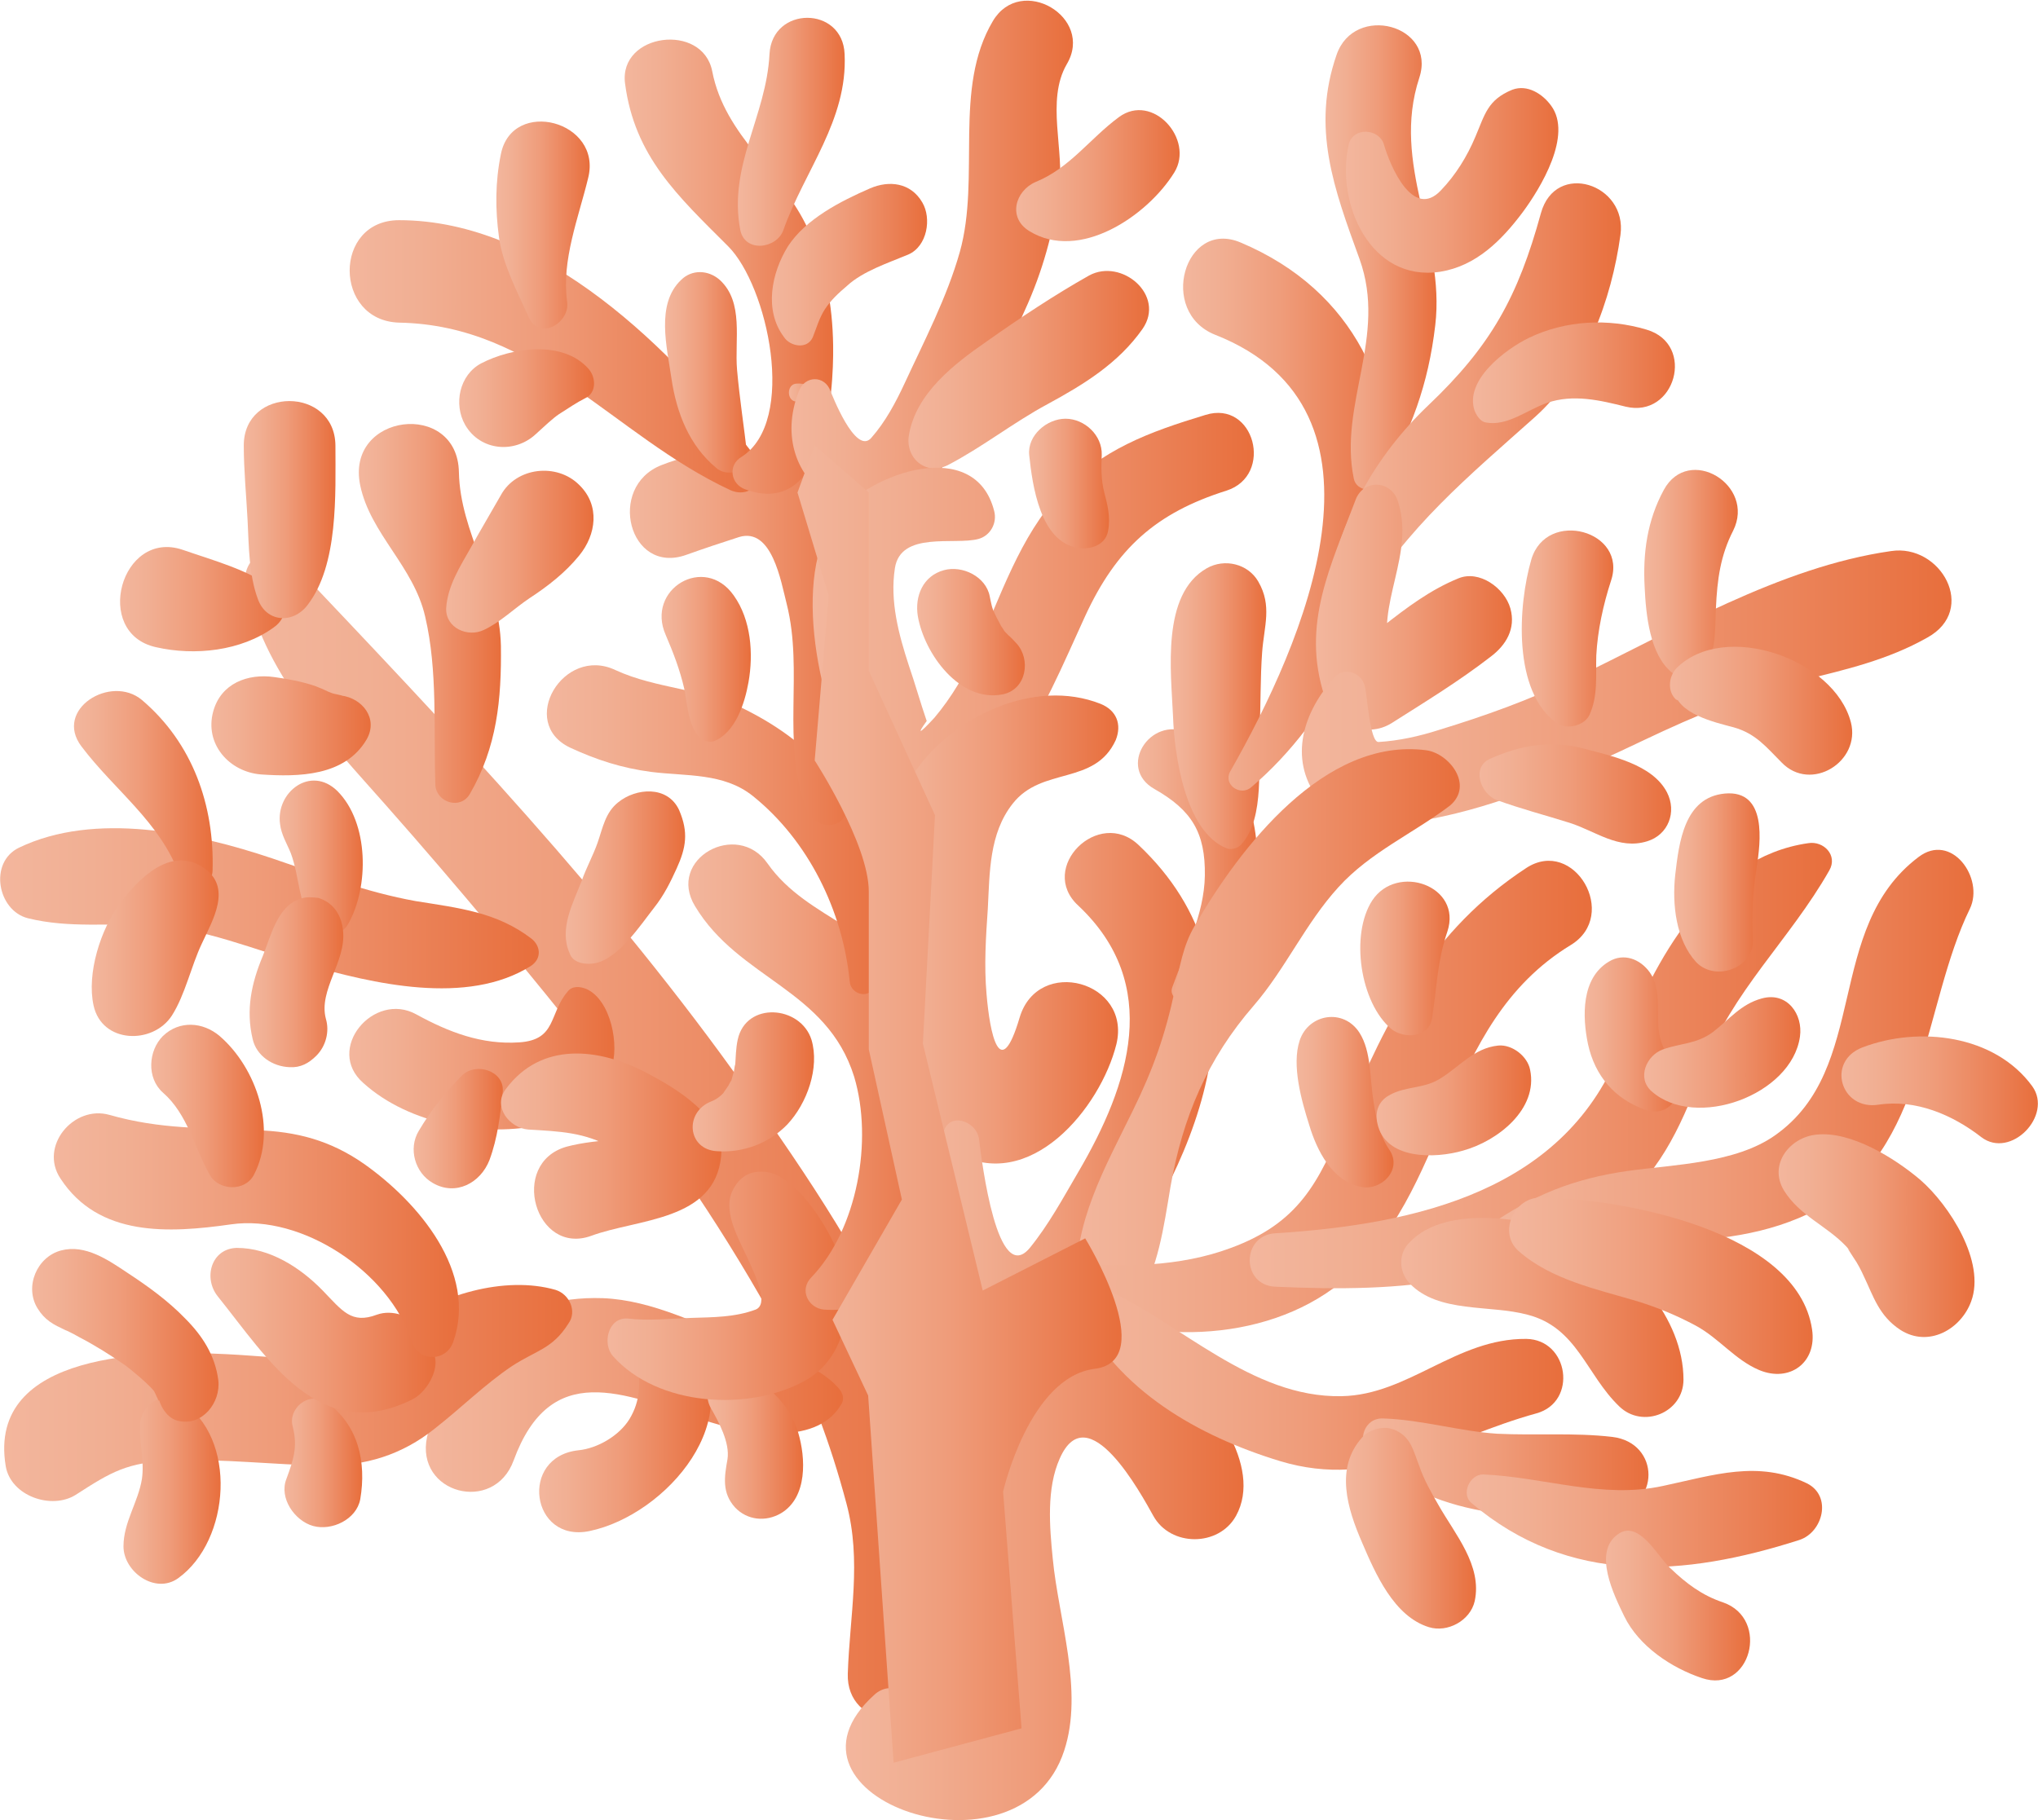 <?xml version="1.0" encoding="utf-8"?>
<!-- Generator: Adobe Illustrator 27.0.1, SVG Export Plug-In . SVG Version: 6.00 Build 0)  -->
<svg version="1.1" id="coral" xmlns="http://www.w3.org/2000/svg" xmlns:xlink="http://www.w3.org/1999/xlink" x="0px" y="0px"
	 viewBox="0 0 320.2 286" style="enable-background:new 0 0 320.2 286;" xml:space="preserve">
<style type="text/css">
	.st0{fill:url(#SVGID_1_);}
	.st1{fill:url(#SVGID_00000013886384004013684660000006564853374352183483_);}
	.st2{fill:url(#SVGID_00000020369949402998330880000013884696343373354431_);}
	.st3{fill:url(#SVGID_00000033342421257369328950000008193079969879852177_);}
	.st4{fill:url(#SVGID_00000002344074973097984900000009408790621745455531_);}
	.st5{fill:url(#SVGID_00000000202774819798661520000012316566478438942082_);}
	.st6{fill:url(#SVGID_00000163784976868558366750000002873245593321768633_);}
	.st7{fill:url(#SVGID_00000003814660020463024980000011473410655503588772_);}
	.st8{fill:url(#SVGID_00000070839873486443644670000015866178250241031355_);}
	.st9{fill:url(#SVGID_00000060025782249208832110000000027654058362811287_);}
	.st10{fill:url(#SVGID_00000150789598646686788590000017335330870264386955_);}
	.st11{fill:url(#SVGID_00000044140791824847104550000009239358221372604825_);}
	.st12{fill:url(#SVGID_00000022558676166942662700000012585225821432972417_);}
	.st13{fill:url(#SVGID_00000163042439378967708230000004862269191744734853_);}
	.st14{fill:url(#SVGID_00000060715755036899467880000014790200850643998138_);}
	.st15{fill:url(#SVGID_00000126321613400634438040000018410165562550899382_);}
	.st16{fill:url(#SVGID_00000008116423109005183740000004556319721897596842_);}
	.st17{fill:url(#SVGID_00000145764969233638873840000016494903942686909829_);}
	.st18{fill:url(#SVGID_00000057128733696870449930000009185843873572741793_);}
	.st19{fill:url(#SVGID_00000163782621751035826130000007874872114061468545_);}
	.st20{fill:url(#SVGID_00000029008060224937087470000007286375444427810742_);}
	.st21{fill:url(#SVGID_00000005985556517119781520000004032351026051290003_);}
	.st22{fill:url(#SVGID_00000061440566283647494840000007387925079689497485_);}
	.st23{fill:url(#SVGID_00000148625777812768514910000003144493163460519042_);}
	.st24{fill:url(#SVGID_00000104681916926439773560000002053621303850967740_);}
	.st25{fill:url(#SVGID_00000110454311529701073710000000280577592412108968_);}
	.st26{fill:url(#SVGID_00000045615608243443392050000015149734700531361706_);}
	.st27{fill:url(#SVGID_00000098212729623448777280000000940573076976040627_);}
	.st28{fill:url(#SVGID_00000117666667922694846470000000078134208922016689_);}
	.st29{fill:url(#SVGID_00000016755899807632417220000001559734423873143207_);}
	.st30{fill:url(#SVGID_00000083078086877572760880000011445914591775605397_);}
	.st31{fill:url(#SVGID_00000128459659679785705500000001286661402515542405_);}
	.st32{fill:url(#SVGID_00000010307861799601831660000001355888245026196389_);}
	.st33{fill:url(#SVGID_00000024700920603053376230000007211016613465646476_);}
	.st34{fill:url(#SVGID_00000147178341006519448600000003347165545026245255_);}
	.st35{fill:url(#SVGID_00000149376805010678148560000009103307057423323044_);}
	.st36{fill:url(#SVGID_00000082358425839623051580000007746952916976914338_);}
	.st37{fill:url(#SVGID_00000019638030888689502650000003596804489471783054_);}
	.st38{fill:url(#SVGID_00000090994433464560151240000008037722871069768863_);}
	.st39{fill:url(#SVGID_00000109007979861043918440000004636577813003364767_);}
	.st40{fill:url(#SVGID_00000020361582184955579660000007625013596157446785_);}
	.st41{fill:url(#SVGID_00000036219681943301134300000008199839621593703819_);}
	.st42{fill:url(#SVGID_00000016778328182931939370000010949362036232988566_);}
	.st43{fill:url(#SVGID_00000060728274275693299570000018119827052165821828_);}
	.st44{fill:url(#SVGID_00000057144049974112651400000000159315266692924068_);}
	.st45{fill:url(#SVGID_00000014597513206070247720000018021004801050866326_);}
	.st46{fill:url(#SVGID_00000162346269050286343030000002224486057917514374_);}
	.st47{fill:url(#SVGID_00000131352860443588535420000013097125376424723386_);}
	.st48{fill:url(#SVGID_00000126302419666994642010000014331804970670873789_);}
	.st49{fill:url(#SVGID_00000081643061460951166350000007613545348222937495_);}
	.st50{fill:url(#SVGID_00000112620554947053519010000003846104656343552684_);}
	.st51{fill:url(#SVGID_00000054240278210738035450000013480726979503960469_);}
	.st52{fill:url(#SVGID_00000102531063625943411930000017747519048407836603_);}
	.st53{fill:url(#SVGID_00000100353351523378544580000017032035451222819981_);}
	.st54{fill:url(#SVGID_00000118381668247227570870000017301694552850712471_);}
	.st55{fill:url(#SVGID_00000062175060358350536760000010339132682122980007_);}
	.st56{fill:url(#SVGID_00000138551063682492935110000008169506455382744764_);}
	.st57{fill:url(#SVGID_00000037668572369519154740000007620195471657807232_);}
	.st58{fill:url(#SVGID_00000105423540115914379300000014480608845780460188_);}
	.st59{fill:url(#SVGID_00000111177773996184589250000014894825400847719560_);}
	.st60{fill:url(#SVGID_00000070798827100925356660000003178013331388372410_);}
	.st61{fill:url(#SVGID_00000168830341608299304430000005676280369053803910_);}
	.st62{fill:url(#SVGID_00000018947284248564774000000001995271466182305428_);}
	.st63{fill:url(#SVGID_00000178891640843238449540000005802500125851132314_);}
	.st64{fill:url(#SVGID_00000150818394831416890490000007499827614894997149_);}
	.st65{fill:url(#SVGID_00000008855071539984379520000009554008579763042470_);}
	.st66{fill:url(#SVGID_00000079479268463309348220000018022387697083371933_);}
	.st67{fill:url(#SVGID_00000102523081560685035630000014452406519242560934_);}
	.st68{fill:url(#SVGID_00000007391599828212138790000002082983533806667925_);}
	.st69{fill:url(#SVGID_00000034061360507773736580000011794522350566053517_);}
	.st70{fill:url(#SVGID_00000097461313673213362520000014345103044888896927_);}
	.st71{fill:url(#SVGID_00000029027471475016779140000012873000204168901820_);}
	.st72{fill:url(#SVGID_00000136391922498935907480000006100348000591924407_);}
	.st73{fill:url(#SVGID_00000011011231165828746420000001982324128829918341_);}
	.st74{fill:url(#SVGID_00000129884139143758312640000012276412261142599571_);}
	.st75{fill:url(#SVGID_00000039093541180494735470000010805423142803614087_);}
	.st76{fill:url(#SVGID_00000065752945205131177280000012115467621675369090_);}
	.st77{fill:url(#SVGID_00000044159233728061020870000009074762031741173907_);}
	.st78{fill:url(#SVGID_00000150063499444323286570000018157188454386025910_);}
	.st79{fill:url(#SVGID_00000044875151964674017970000015529356853299107757_);}
	.st80{fill:url(#SVGID_00000090991968851549012090000002352169212884918657_);}
</style>
<linearGradient id="SVGID_1_" gradientUnits="userSpaceOnUse" x1="38.526" y1="814.865" x2="150.628" y2="814.865" gradientTransform="matrix(1 0 0 -1 0 993.263)">
	<stop  offset="0" style="stop-color:#F3B69D"/>
	<stop  offset="0.17" style="stop-color:#F1AF93"/>
	<stop  offset="0.47" style="stop-color:#EF9C7A"/>
	<stop  offset="0.83" style="stop-color:#EA7D51"/>
	<stop  offset="0.99" style="stop-color:#E86F3D"/>
</linearGradient>
<path class="st0" d="M38.6,91.7c2.6,13.9,12.9,24.5,22,34.8c11.5,13,22.6,26.4,33.4,40c10.7,13.5,20.4,27.8,28.6,42.9
	c4.6,8.5,7.9,17.5,10.4,26.9c2.4,9,0.5,17.6,0.2,26.7c-0.3,8.7,12.3,9.9,14.7,2c10.4-33.2-12.1-67.7-30.5-93.6
	C96,141.1,70.7,114.6,45.3,87.8C42.3,84.7,37.9,88,38.6,91.7L38.6,91.7L38.6,91.7z"/>
<linearGradient id="SVGID_00000165217388496320018510000011080440772818272173_" gradientUnits="userSpaceOnUse" x1="132.865" y1="744.792" x2="195.367" y2="744.792" gradientTransform="matrix(1 0 0 -1 0 993.263)">
	<stop  offset="0" style="stop-color:#F3B69D"/>
	<stop  offset="0.17" style="stop-color:#F1AF93"/>
	<stop  offset="0.47" style="stop-color:#EF9C7A"/>
	<stop  offset="0.83" style="stop-color:#EA7D51"/>
	<stop  offset="0.99" style="stop-color:#E86F3D"/>
</linearGradient>
<path style="fill:url(#SVGID_00000165217388496320018510000011080440772818272173_);" d="M137.4,266.3
	c-17.9,16.1,22.8,30.3,29.8,8.8c3.1-9.4-0.9-20.7-1.8-30.2c-0.5-5-1-11,1.1-15.7c4.4-10,12.8,5.6,14.7,9c2.7,4.9,10.3,4.9,13,0
	c4.3-7.8-4.1-19.1-10.4-23.2c-9.2-6-20.7-5.5-28.2,3c-6.4,7.1-6.1,18.1-5.4,27c0.4,4.7,1,9.5,1.7,14.2c0.4,2.7,1,5.3,1.3,8
	c0.5,4.8-9.4,6.7-9.5,1.9C143.6,265.6,139.8,264.1,137.4,266.3L137.4,266.3L137.4,266.3z"/>
<linearGradient id="SVGID_00000041283897945542979510000000241163616189617822_" gradientUnits="userSpaceOnUse" x1="18.944" y1="899.12" x2="44.725" y2="899.12" gradientTransform="matrix(1 0 0 -1 0 993.263)">
	<stop  offset="0" style="stop-color:#F3B69D"/>
	<stop  offset="0.17" style="stop-color:#F1AF93"/>
	<stop  offset="0.47" style="stop-color:#EF9C7A"/>
	<stop  offset="0.83" style="stop-color:#EA7D51"/>
	<stop  offset="0.99" style="stop-color:#E86F3D"/>
</linearGradient>
<path style="fill:url(#SVGID_00000041283897945542979510000000241163616189617822_);" d="M43,92.5c-4.1-3-9.4-4.4-14.3-6.1
	c-9.7-3.3-14.2,13.1-4.2,15.3c6.1,1.4,13.4,0.6,18.5-3.1C45.3,97,45.3,94.2,43,92.5L43,92.5L43,92.5z"/>
<linearGradient id="SVGID_00000078734212370158733020000017771293870362862780_" gradientUnits="userSpaceOnUse" x1="38.228" y1="913.182" x2="52.697" y2="913.182" gradientTransform="matrix(1 0 0 -1 0 993.263)">
	<stop  offset="0" style="stop-color:#F3B69D"/>
	<stop  offset="0.17" style="stop-color:#F1AF93"/>
	<stop  offset="0.47" style="stop-color:#EF9C7A"/>
	<stop  offset="0.83" style="stop-color:#EA7D51"/>
	<stop  offset="0.99" style="stop-color:#E86F3D"/>
</linearGradient>
<path style="fill:url(#SVGID_00000078734212370158733020000017771293870362862780_);" d="M48.3,95.1c4.9-6.3,4.4-17.5,4.4-25.1
	c-0.1-9.3-14.4-9.3-14.4,0c0,3.9,0.4,7.9,0.6,11.8c0.2,4,0.2,8.5,1.6,12.3C41.8,97.8,46,98.1,48.3,95.1L48.3,95.1L48.3,95.1z"/>
<linearGradient id="SVGID_00000150783954127211343570000012607149519450759327_" gradientUnits="userSpaceOnUse" x1="56.384" y1="896.892" x2="78.686" y2="896.892" gradientTransform="matrix(1 0 0 -1 0 993.263)">
	<stop  offset="0" style="stop-color:#F3B69D"/>
	<stop  offset="0.17" style="stop-color:#F1AF93"/>
	<stop  offset="0.47" style="stop-color:#EF9C7A"/>
	<stop  offset="0.83" style="stop-color:#EA7D51"/>
	<stop  offset="0.99" style="stop-color:#E86F3D"/>
</linearGradient>
<path style="fill:url(#SVGID_00000150783954127211343570000012607149519450759327_);" d="M73.8,124.8c4.3-7.4,5-14.9,4.9-23.3
	c-0.2-9.9-6.4-17.7-6.6-27.3c-0.2-11.4-17.9-9.3-15.5,2.1C58.2,83.9,65,89,66.8,96.9c2,8.5,1.3,17.8,1.6,26.5
	C68.6,126.1,72.3,127.3,73.8,124.8L73.8,124.8L73.8,124.8z"/>
<linearGradient id="SVGID_00000153670545620990290810000008114664890660834456_" gradientUnits="userSpaceOnUse" x1="70.094" y1="906.623" x2="93.264" y2="906.623" gradientTransform="matrix(1 0 0 -1 0 993.263)">
	<stop  offset="0" style="stop-color:#F3B69D"/>
	<stop  offset="0.17" style="stop-color:#F1AF93"/>
	<stop  offset="0.47" style="stop-color:#EF9C7A"/>
	<stop  offset="0.83" style="stop-color:#EA7D51"/>
	<stop  offset="0.99" style="stop-color:#E86F3D"/>
</linearGradient>
<path style="fill:url(#SVGID_00000153670545620990290810000008114664890660834456_);" d="M76,99c2.6-1.2,4.8-3.4,7.2-5
	c2.9-1.9,5.6-4,7.8-6.7c2.7-3.3,3.3-7.9,0-11.1c-3.5-3.5-9.9-2.8-12.3,1.6c-1.6,2.8-3.2,5.5-4.7,8.2c-1.7,3-3.7,6.1-3.9,9.6
	C70,98.7,73.5,100.2,76,99L76,99L76,99z"/>
<linearGradient id="SVGID_00000142873649925078726810000001403421794155013520_" gradientUnits="userSpaceOnUse" x1="33.147" y1="879.187" x2="58.215" y2="879.187" gradientTransform="matrix(1 0 0 -1 0 993.263)">
	<stop  offset="0" style="stop-color:#F3B69D"/>
	<stop  offset="0.17" style="stop-color:#F1AF93"/>
	<stop  offset="0.47" style="stop-color:#EF9C7A"/>
	<stop  offset="0.83" style="stop-color:#EA7D51"/>
	<stop  offset="0.99" style="stop-color:#E86F3D"/>
</linearGradient>
<path style="fill:url(#SVGID_00000142873649925078726810000001403421794155013520_);" d="M53.6,109.3c0.8,0.1-1.4-0.3-1.5-0.4
	c-0.7-0.3-0.9-0.3-0.3-0.1c-0.8-0.4-1.5-0.7-2.3-1c-2.1-0.7-4.2-1.1-6.4-1.4c-4.2-0.6-8.4,1-9.6,5.4c-1.4,5.1,2.5,9.5,7.5,9.9
	c5.9,0.4,13.2,0.3,16.6-5.5C59.5,112.9,56.9,109.7,53.6,109.3L53.6,109.3L53.6,109.3z"/>
<linearGradient id="SVGID_00000114778923596069705900000015213556144268771211_" gradientUnits="userSpaceOnUse" x1="0" y1="850.646" x2="84.645" y2="850.646" gradientTransform="matrix(1 0 0 -1 0 993.263)">
	<stop  offset="0" style="stop-color:#F3B69D"/>
	<stop  offset="0.17" style="stop-color:#F1AF93"/>
	<stop  offset="0.47" style="stop-color:#EF9C7A"/>
	<stop  offset="0.83" style="stop-color:#EA7D51"/>
	<stop  offset="0.99" style="stop-color:#E86F3D"/>
</linearGradient>
<path style="fill:url(#SVGID_00000114778923596069705900000015213556144268771211_);" d="M83.5,147.5c-5.5-4.2-11.4-4.8-18.2-5.9
	c-7.8-1.4-15.1-4.2-22.5-6.7c-12.2-4.1-27.9-7.4-39.8-1.7c-4.8,2.3-3.4,9.9,1.4,11.1c6.5,1.6,12.7,0.7,19.3,1.1
	c8.2,0.4,16.4,3.9,24.2,6.1c10.7,3.1,25.5,6.6,35.5,0.3C85.2,150.6,84.9,148.6,83.5,147.5L83.5,147.5L83.5,147.5z"/>
<linearGradient id="SVGID_00000169546780644634567920000015613374871878015660_" gradientUnits="userSpaceOnUse" x1="11.675" y1="869.278" x2="33.445" y2="869.278" gradientTransform="matrix(1 0 0 -1 0 993.263)">
	<stop  offset="0" style="stop-color:#F3B69D"/>
	<stop  offset="0.17" style="stop-color:#F1AF93"/>
	<stop  offset="0.47" style="stop-color:#EF9C7A"/>
	<stop  offset="0.83" style="stop-color:#EA7D51"/>
	<stop  offset="0.99" style="stop-color:#E86F3D"/>
</linearGradient>
<path style="fill:url(#SVGID_00000169546780644634567920000015613374871878015660_);" d="M33.4,136.8c0.3-10.2-3.1-20-11.1-26.8
	c-4.9-4.1-13.9,1.5-9.5,7.3c5.2,6.9,12.3,11.8,15.4,20.2C29.3,140.2,33.3,139.9,33.4,136.8L33.4,136.8z"/>
<linearGradient id="SVGID_00000127726894002610726990000011210691519561932719_" gradientUnits="userSpaceOnUse" x1="43.951" y1="858.341" x2="57.024" y2="858.341" gradientTransform="matrix(1 0 0 -1 0 993.263)">
	<stop  offset="0" style="stop-color:#F3B69D"/>
	<stop  offset="0.17" style="stop-color:#F1AF93"/>
	<stop  offset="0.47" style="stop-color:#EF9C7A"/>
	<stop  offset="0.83" style="stop-color:#EA7D51"/>
	<stop  offset="0.99" style="stop-color:#E86F3D"/>
</linearGradient>
<path style="fill:url(#SVGID_00000127726894002610726990000011210691519561932719_);" d="M51.4,147c0.1,0,0.1,0,0.2,0
	c1.2,0,2.5-0.7,3.1-1.8c3.3-5.8,3.3-15.9-1.7-20.9c-4.2-4.1-9.7,0.2-9,5.2c0.2,1.7,1.1,3.1,1.7,4.6c0.7,1.9,1,3.9,1.4,5.8
	C47.8,142.5,47.9,147.1,51.4,147L51.4,147L51.4,147z"/>
<linearGradient id="SVGID_00000121267265465465834560000000489559810161220028_" gradientUnits="userSpaceOnUse" x1="14.419" y1="844.225" x2="34.373" y2="844.225" gradientTransform="matrix(1 0 0 -1 0 993.263)">
	<stop  offset="0" style="stop-color:#F3B69D"/>
	<stop  offset="0.17" style="stop-color:#F1AF93"/>
	<stop  offset="0.47" style="stop-color:#EF9C7A"/>
	<stop  offset="0.83" style="stop-color:#EA7D51"/>
	<stop  offset="0.99" style="stop-color:#E86F3D"/>
</linearGradient>
<path style="fill:url(#SVGID_00000121267265465465834560000000489559810161220028_);" d="M31.9,136.3c-5.2-3.4-10.2,1.9-13,5.6
	c-3.1,4.1-5.3,11.1-4.2,16.1c1.3,6,9.3,6.2,12.3,1.6c2.1-3.3,3-7.7,4.7-11.3C33.4,144.6,36.6,139.4,31.9,136.3L31.9,136.3
	L31.9,136.3z"/>
<linearGradient id="SVGID_00000166636351983459507060000004336576054333207957_" gradientUnits="userSpaceOnUse" x1="39.188" y1="838.877" x2="53.981" y2="838.877" gradientTransform="matrix(1 0 0 -1 0 993.263)">
	<stop  offset="0" style="stop-color:#F3B69D"/>
	<stop  offset="0.17" style="stop-color:#F1AF93"/>
	<stop  offset="0.47" style="stop-color:#EF9C7A"/>
	<stop  offset="0.83" style="stop-color:#EA7D51"/>
	<stop  offset="0.99" style="stop-color:#E86F3D"/>
</linearGradient>
<path style="fill:url(#SVGID_00000166636351983459507060000004336576054333207957_);" d="M47.3,141.2c-3.7,1.1-4.7,5.8-6,9
	c-1.8,4.3-2.7,8.5-1.6,13.1c0.6,2.6,3.1,4.3,5.8,4.4c1.7,0.1,3-0.6,4.2-1.8c1.5-1.5,2.1-3.8,1.5-5.8c-1.2-4.5,3.2-9,2.7-13.8
	c-0.2-2.4-1.5-4.5-3.9-5.2C49.1,141,48.2,140.9,47.3,141.2L47.3,141.2L47.3,141.2z"/>
<linearGradient id="SVGID_00000053514918718565208000000002585986066171910046_" gradientUnits="userSpaceOnUse" x1="54.927" y1="826.958" x2="96.485" y2="826.958" gradientTransform="matrix(1 0 0 -1 0 993.263)">
	<stop  offset="0" style="stop-color:#F3B69D"/>
	<stop  offset="0.17" style="stop-color:#F1AF93"/>
	<stop  offset="0.47" style="stop-color:#EF9C7A"/>
	<stop  offset="0.83" style="stop-color:#EA7D51"/>
	<stop  offset="0.99" style="stop-color:#E86F3D"/>
</linearGradient>
<path style="fill:url(#SVGID_00000053514918718565208000000002585986066171910046_);" d="M89.2,155.8c-3,3.5-1.7,7.6-7.6,8
	c-5.9,0.4-11.1-1.6-16.2-4.4c-6.7-3.7-14.4,5.5-8.3,10.8c7.2,6.5,19,8.6,28.3,6.5c4.8-1.1,8.8-4.1,10.6-8.7c1.4-3.6,0-10.9-3.9-12.6
	C91.1,155,89.9,154.9,89.2,155.8L89.2,155.8L89.2,155.8z"/>
<linearGradient id="SVGID_00000133501500637653138590000015042256069024794045_" gradientUnits="userSpaceOnUse" x1="64.931" y1="815.894" x2="78.865" y2="815.894" gradientTransform="matrix(1 0 0 -1 0 993.263)">
	<stop  offset="0" style="stop-color:#F3B69D"/>
	<stop  offset="0.17" style="stop-color:#F1AF93"/>
	<stop  offset="0.47" style="stop-color:#EF9C7A"/>
	<stop  offset="0.83" style="stop-color:#EA7D51"/>
	<stop  offset="0.99" style="stop-color:#E86F3D"/>
</linearGradient>
<path style="fill:url(#SVGID_00000133501500637653138590000015042256069024794045_);" d="M72.6,169c-2.7,2.7-4.9,5.5-6.8,8.7
	c-1.7,2.8-0.6,6.6,2.2,8.2c3.6,2.1,7.5,0,8.9-3.6c1.3-3.5,1.7-7.1,2.1-10.8C79.2,168.2,74.7,166.9,72.6,169L72.6,169L72.6,169z"/>
<linearGradient id="SVGID_00000079446737229951339950000018138213451782953407_" gradientUnits="userSpaceOnUse" x1="78.635" y1="813.225" x2="113.249" y2="813.225" gradientTransform="matrix(1 0 0 -1 0 993.263)">
	<stop  offset="0" style="stop-color:#F3B69D"/>
	<stop  offset="0.17" style="stop-color:#F1AF93"/>
	<stop  offset="0.47" style="stop-color:#EF9C7A"/>
	<stop  offset="0.83" style="stop-color:#EA7D51"/>
	<stop  offset="0.99" style="stop-color:#E86F3D"/>
</linearGradient>
<path style="fill:url(#SVGID_00000079446737229951339950000018138213451782953407_);" d="M83,177.5c4.9,0.3,8.9,0.4,13.2,2.9
	c1.5,0.9,3.1,1.9,4.4,3c1.1,0.9,0.3,0.2,0.1-0.4c0.1-1.1,0.3-2.3,0.4-3.5c1.6-1.4,1.9-1.8,1-1.1c1-0.6-1.3,0.2-1.9,0.4
	c1.2-0.2-1.1,0-1.1,0c-0.7,0-1.4,0.1-2.2,0.2c-2.6,0.3-5.3,0.5-7.9,1.2c-9.1,2.6-4.9,17.2,3.9,14c7.3-2.7,19.4-2.3,20.4-12.5
	c0.6-6.2-7.3-10.8-11.7-13.1c-7.6-4-16.6-4.9-22.1,2.5C77.3,173.9,80.1,177.3,83,177.5L83,177.5L83,177.5z"/>
<linearGradient id="SVGID_00000155138719012434773300000010691953962579798422_" gradientUnits="userSpaceOnUse" x1="66.999" y1="774.061" x2="132.452" y2="774.061" gradientTransform="matrix(1 0 0 -1 0 993.263)">
	<stop  offset="0" style="stop-color:#F3B69D"/>
	<stop  offset="0.17" style="stop-color:#F1AF93"/>
	<stop  offset="0.47" style="stop-color:#EF9C7A"/>
	<stop  offset="0.83" style="stop-color:#EA7D51"/>
	<stop  offset="0.99" style="stop-color:#E86F3D"/>
</linearGradient>
<path style="fill:url(#SVGID_00000155138719012434773300000010691953962579798422_);" d="M131.8,218.2c-3.3-3.9-9.9-5.5-14.6-7.2
	c-7.2-2.7-14.6-6.7-22.5-7c-14.1-0.5-24.6,8-27.6,21.8c-1.9,8.9,10.5,12.2,13.6,3.7c5.8-15.8,17.1-10.6,29.7-6.4
	c6.2,2.1,17.7,4.4,21.7-2.3C132.7,220,132.5,219,131.8,218.2L131.8,218.2L131.8,218.2z"/>
<linearGradient id="SVGID_00000007415367739286077760000001364613282363790474_" gradientUnits="userSpaceOnUse" x1="84.686" y1="768.155" x2="111.705" y2="768.155" gradientTransform="matrix(1 0 0 -1 0 993.263)">
	<stop  offset="0" style="stop-color:#F3B69D"/>
	<stop  offset="0.17" style="stop-color:#F1AF93"/>
	<stop  offset="0.47" style="stop-color:#EF9C7A"/>
	<stop  offset="0.83" style="stop-color:#EA7D51"/>
	<stop  offset="0.99" style="stop-color:#E86F3D"/>
</linearGradient>
<path style="fill:url(#SVGID_00000007415367739286077760000001364613282363790474_);" d="M100.3,214.1c0.2,3.4,0.4,5.9-1.4,8.9
	c-1.6,2.6-5,4.6-8,4.9c-9.4,1-7.5,14.6,1.7,12.7c12.1-2.5,25.6-18.1,15.7-29.8C105.6,207.7,100,210.2,100.3,214.1L100.3,214.1
	L100.3,214.1z"/>
<linearGradient id="SVGID_00000060026055732634836560000005901018407515049637_" gradientUnits="userSpaceOnUse" x1="111.186" y1="766.313" x2="126.113" y2="766.313" gradientTransform="matrix(1 0 0 -1 0 993.263)">
	<stop  offset="0" style="stop-color:#F3B69D"/>
	<stop  offset="0.17" style="stop-color:#F1AF93"/>
	<stop  offset="0.47" style="stop-color:#EF9C7A"/>
	<stop  offset="0.83" style="stop-color:#EA7D51"/>
	<stop  offset="0.99" style="stop-color:#E86F3D"/>
</linearGradient>
<path style="fill:url(#SVGID_00000060026055732634836560000005901018407515049637_);" d="M111.7,221.3c1.2,2.1,3,5.4,2.6,8
	c-0.5,2.8-0.9,5.3,1.2,7.6c1.9,2,4.8,2.3,7.2,0.9c4.2-2.5,3.9-8.7,2.7-12.7c-1.3-4.3-4.4-7.1-8.1-9.3
	C113.7,213.7,109.7,217.8,111.7,221.3L111.7,221.3L111.7,221.3z"/>
<linearGradient id="SVGID_00000088121692282884628130000001004440547273919420_" gradientUnits="userSpaceOnUse" x1="0.816" y1="774.359" x2="89.996" y2="774.359" gradientTransform="matrix(1 0 0 -1 0 993.263)">
	<stop  offset="0" style="stop-color:#F3B69D"/>
	<stop  offset="0.17" style="stop-color:#F1AF93"/>
	<stop  offset="0.47" style="stop-color:#EF9C7A"/>
	<stop  offset="0.83" style="stop-color:#EA7D51"/>
	<stop  offset="0.99" style="stop-color:#E86F3D"/>
</linearGradient>
<path style="fill:url(#SVGID_00000088121692282884628130000001004440547273919420_);" d="M87.3,202.7c-8-2.3-18.4,0.8-24.9,5.8
	c-8.6,6.8-16.4,4.8-26.8,4.3c-11.8-0.6-37.7-0.5-34.7,17.6c0.8,4.7,7.2,6.9,11,4.5c5.6-3.6,8-5.1,15.2-5.4
	c7.9-0.3,15.9,0.7,23.8,0.8c6.5,0.1,12.3-1.7,17.4-5.8c4.1-3.2,7.8-6.9,12.1-9.8c3.8-2.5,6.4-2.7,8.9-6.7
	C90.7,206.1,89.5,203.4,87.3,202.7L87.3,202.7L87.3,202.7z"/>
<linearGradient id="SVGID_00000151520765606738496880000010034508183363853210_" gradientUnits="userSpaceOnUse" x1="19.438" y1="759.042" x2="34.763" y2="759.042" gradientTransform="matrix(1 0 0 -1 0 993.263)">
	<stop  offset="0" style="stop-color:#F3B69D"/>
	<stop  offset="0.17" style="stop-color:#F1AF93"/>
	<stop  offset="0.47" style="stop-color:#EF9C7A"/>
	<stop  offset="0.83" style="stop-color:#EA7D51"/>
	<stop  offset="0.99" style="stop-color:#E86F3D"/>
</linearGradient>
<path style="fill:url(#SVGID_00000151520765606738496880000010034508183363853210_);" d="M22,223.9c-0.1,2.9,0.7,5.7,0.3,8.5
	c-0.6,3.7-2.9,6.8-2.9,10.6c0,4,5,7.6,8.6,5c8.2-5.9,9.4-22.1,0.4-27.8C25.6,218.4,22.1,220.8,22,223.9L22,223.9L22,223.9z"/>
<linearGradient id="SVGID_00000168824801033596771050000011860350351025402019_" gradientUnits="userSpaceOnUse" x1="44.622" y1="763.368" x2="56.798" y2="763.368" gradientTransform="matrix(1 0 0 -1 0 993.263)">
	<stop  offset="0" style="stop-color:#F3B69D"/>
	<stop  offset="0.17" style="stop-color:#F1AF93"/>
	<stop  offset="0.47" style="stop-color:#EF9C7A"/>
	<stop  offset="0.83" style="stop-color:#EA7D51"/>
	<stop  offset="0.99" style="stop-color:#E86F3D"/>
</linearGradient>
<path style="fill:url(#SVGID_00000168824801033596771050000011860350351025402019_);" d="M46,224.2c0.8,3.2,0.1,5.2-1,8.2
	c-1.2,3,1.3,6.6,4.2,7.4c2.9,0.8,6.8-1,7.4-4.2c1-5.8-0.3-11.8-5.4-15.3C48.4,218.6,45.2,221.4,46,224.2L46,224.2L46,224.2z"/>
<linearGradient id="SVGID_00000149350599659415891330000006588945507682475170_" gradientUnits="userSpaceOnUse" x1="5.073" y1="783.419" x2="34.348" y2="783.419" gradientTransform="matrix(1 0 0 -1 0 993.263)">
	<stop  offset="0" style="stop-color:#F3B69D"/>
	<stop  offset="0.17" style="stop-color:#F1AF93"/>
	<stop  offset="0.47" style="stop-color:#EF9C7A"/>
	<stop  offset="0.83" style="stop-color:#EA7D51"/>
	<stop  offset="0.99" style="stop-color:#E86F3D"/>
</linearGradient>
<path style="fill:url(#SVGID_00000149350599659415891330000006588945507682475170_);" d="M28.1,223.3c3.7,0.8,6.6-2.9,6.2-6.4
	c-0.5-3.9-2.5-7-5.2-9.7c-2.7-2.8-5.9-5.1-9.1-7.2c-3-2-6.6-4.5-10.4-3.5c-3.8,1-5.8,5.7-3.7,9.1c1.1,1.8,2.5,2.6,4.4,3.4
	c-1.6-0.6,0.2,0.1,0.4,0.2c0.6,0.3,1.2,0.6,1.7,0.9c2.5,1.3,4.9,2.8,7.2,4.4c1.5,1.1,3.9,3.2,4.6,4.1c0.1,0.1,0.9,2.1,0.8,1.4
	C25.4,221.4,26.5,223,28.1,223.3L28.1,223.3z"/>
<linearGradient id="SVGID_00000078031917126415592290000012313556448257426871_" gradientUnits="userSpaceOnUse" x1="33.083" y1="784.218" x2="68.48" y2="784.218" gradientTransform="matrix(1 0 0 -1 0 993.263)">
	<stop  offset="0" style="stop-color:#F3B69D"/>
	<stop  offset="0.17" style="stop-color:#F1AF93"/>
	<stop  offset="0.47" style="stop-color:#EF9C7A"/>
	<stop  offset="0.83" style="stop-color:#EA7D51"/>
	<stop  offset="0.99" style="stop-color:#E86F3D"/>
</linearGradient>
<path style="fill:url(#SVGID_00000078031917126415592290000012313556448257426871_);" d="M34.2,203.7c7.9,9.8,16,23.5,30.6,16.2
	c2-1,3.9-4,3.6-6.3c-0.3-2-0.5-3.7-2.1-5.1c-1.8-1.6-4.6-2.8-7.1-1.9c-4,1.5-5.4-0.6-8.5-3.8c-3.5-3.6-8.3-6.7-13.5-6.7
	C33.2,196.2,31.9,200.8,34.2,203.7L34.2,203.7L34.2,203.7z"/>
<linearGradient id="SVGID_00000036935015631325962360000008355475378583688331_" gradientUnits="userSpaceOnUse" x1="8.509" y1="799.133" x2="72.076" y2="799.133" gradientTransform="matrix(1 0 0 -1 0 993.263)">
	<stop  offset="0" style="stop-color:#F3B69D"/>
	<stop  offset="0.17" style="stop-color:#F1AF93"/>
	<stop  offset="0.47" style="stop-color:#EF9C7A"/>
	<stop  offset="0.83" style="stop-color:#EA7D51"/>
	<stop  offset="0.99" style="stop-color:#E86F3D"/>
</linearGradient>
<path style="fill:url(#SVGID_00000036935015631325962360000008355475378583688331_);" d="M71.2,210.9c3.9-11-5.5-22-14-28
	c-5.3-3.7-10.6-5.1-17-5.3c-8.3-0.4-14.9-0.1-23-2.4c-5.6-1.6-11.1,4.9-7.7,10c6,9.2,17,8.6,26.8,7.2c11.1-1.6,24.8,7.4,28.4,18.4
	C65.8,214.1,70.1,214,71.2,210.9L71.2,210.9L71.2,210.9z"/>
<linearGradient id="SVGID_00000096037542697346595190000002889392370388224927_" gradientUnits="userSpaceOnUse" x1="23.8" y1="819.488" x2="41.431" y2="819.488" gradientTransform="matrix(1 0 0 -1 0 993.263)">
	<stop  offset="0" style="stop-color:#F3B69D"/>
	<stop  offset="0.17" style="stop-color:#F1AF93"/>
	<stop  offset="0.47" style="stop-color:#EF9C7A"/>
	<stop  offset="0.83" style="stop-color:#EA7D51"/>
	<stop  offset="0.99" style="stop-color:#E86F3D"/>
</linearGradient>
<path style="fill:url(#SVGID_00000096037542697346595190000002889392370388224927_);" d="M39.9,184.6c3.7-7.1,0.4-16.8-5.4-21.8
	c-2.6-2.2-6.3-2.5-8.9,0c-2.3,2.3-2.6,6.6,0,8.9c3.9,3.4,4.9,8.6,7.4,13C34.4,187.1,38.5,187.3,39.9,184.6L39.9,184.6z"/>
<linearGradient id="SVGID_00000160153127726192240520000013738398007572098204_" gradientUnits="userSpaceOnUse" x1="95.482" y1="791.154" x2="133.1" y2="791.154" gradientTransform="matrix(1 0 0 -1 0 993.263)">
	<stop  offset="0" style="stop-color:#F3B69D"/>
	<stop  offset="0.17" style="stop-color:#F1AF93"/>
	<stop  offset="0.47" style="stop-color:#EF9C7A"/>
	<stop  offset="0.83" style="stop-color:#EA7D51"/>
	<stop  offset="0.99" style="stop-color:#E86F3D"/>
</linearGradient>
<path style="fill:url(#SVGID_00000160153127726192240520000013738398007572098204_);" d="M96.3,213.1c7,7.9,21.4,8.8,30.3,3.8
	c6.3-3.6,7.4-11.5,5.8-17.9c-1.2-4.6-6.8-14-11.8-14.8c-2.7-0.4-4.5,0.7-5.6,3.1c-1.5,3.5,1.5,8.1,2.9,11.4c0.9,2,2.9,6.3,0.8,7.1
	c-3.2,1.2-6.7,1.2-10.1,1.3c-3.2,0.1-6.8,0.5-10,0.1C95.5,207,94.6,211.2,96.3,213.1L96.3,213.1L96.3,213.1z"/>
<linearGradient id="SVGID_00000014596210299796264030000002522520707557900442_" gradientUnits="userSpaceOnUse" x1="88.751" y1="855.303" x2="107.573" y2="855.303" gradientTransform="matrix(1 0 0 -1 0 993.263)">
	<stop  offset="0" style="stop-color:#F3B69D"/>
	<stop  offset="0.17" style="stop-color:#F1AF93"/>
	<stop  offset="0.47" style="stop-color:#EF9C7A"/>
	<stop  offset="0.83" style="stop-color:#EA7D51"/>
	<stop  offset="0.99" style="stop-color:#E86F3D"/>
</linearGradient>
<path style="fill:url(#SVGID_00000014596210299796264030000002522520707557900442_);" d="M93.3,151.4c3.8-0.6,7.3-6,9.5-8.8
	c1.5-1.9,2.5-3.9,3.5-6.1c1.5-3.3,1.9-5.7,0.4-9.2c-1.8-3.9-6.8-3.5-9.6-1.2c-2,1.6-2.4,4-3.2,6.3c-0.7,2-1.8,4-2.5,6
	c-1.4,3.6-3.6,7.6-1.9,11.4C90,151.3,91.8,151.6,93.3,151.4L93.3,151.4L93.3,151.4z"/>
<linearGradient id="SVGID_00000084488690382463262920000001003862872923564222_" gradientUnits="userSpaceOnUse" x1="108.809" y1="823.272" x2="127.886" y2="823.272" gradientTransform="matrix(1 0 0 -1 0 993.263)">
	<stop  offset="0" style="stop-color:#F3B69D"/>
	<stop  offset="0.17" style="stop-color:#F1AF93"/>
	<stop  offset="0.47" style="stop-color:#EF9C7A"/>
	<stop  offset="0.83" style="stop-color:#EA7D51"/>
	<stop  offset="0.99" style="stop-color:#E86F3D"/>
</linearGradient>
<path style="fill:url(#SVGID_00000084488690382463262920000001003862872923564222_);" d="M112.6,180.9c4.1,0.3,8.2-1.2,11.1-4.2
	c3.1-3.3,5.1-8.9,3.8-13.3c-1.7-5.4-10.3-6.1-11.6,0c-0.3,1.4-0.3,2.8-0.4,4.2c0.1-1.1-0.2,0.7-0.2,0.8c-0.2,0.6-0.3,1.2-0.5,1.7
	c0.3-0.9-0.4,0.7-0.5,0.7c0.1-0.1-1,1.4-0.5,0.8c-0.6,0.7-1.3,1.2-2.1,1.5C107.5,174.8,108,180.6,112.6,180.9L112.6,180.9
	L112.6,180.9z"/>
<linearGradient id="SVGID_00000033357753966236672530000014309052504481759632_" gradientUnits="userSpaceOnUse" x1="108.119" y1="823.956" x2="148.23" y2="823.956" gradientTransform="matrix(1 0 0 -1 0 993.263)">
	<stop  offset="0" style="stop-color:#F3B69D"/>
	<stop  offset="0.17" style="stop-color:#F1AF93"/>
	<stop  offset="0.47" style="stop-color:#EF9C7A"/>
	<stop  offset="0.83" style="stop-color:#EA7D51"/>
	<stop  offset="0.99" style="stop-color:#E86F3D"/>
</linearGradient>
<path style="fill:url(#SVGID_00000033357753966236672530000014309052504481759632_);" d="M129.5,205.8c14.4,1,18.1-15.4,18.7-26.8
	c0.4-7.7-1.5-15-4.5-22c-4.7-11.2-16.7-12.2-23.1-21.3c-4.8-6.9-15.9-0.7-11.4,6.7c6.9,11.5,20.7,13,25,26.8c3,10,0.5,24-6.7,31.5
	C125.5,202.7,127,205.6,129.5,205.8L129.5,205.8L129.5,205.8z"/>
<linearGradient id="SVGID_00000089550868219885277190000014039413507123453883_" gradientUnits="userSpaceOnUse" x1="85.88" y1="862.935" x2="140.535" y2="862.935" gradientTransform="matrix(1 0 0 -1 0 993.263)">
	<stop  offset="0" style="stop-color:#F3B69D"/>
	<stop  offset="0.17" style="stop-color:#F1AF93"/>
	<stop  offset="0.47" style="stop-color:#EF9C7A"/>
	<stop  offset="0.83" style="stop-color:#EA7D51"/>
	<stop  offset="0.99" style="stop-color:#E86F3D"/>
</linearGradient>
<path style="fill:url(#SVGID_00000089550868219885277190000014039413507123453883_);" d="M137.4,155.2c7-11.4,1.3-22.9-6.2-32.5
	c-3.8-4.9-8.7-8.5-14.1-11.2c-6.4-3.3-13.9-3.2-20.4-6.2c-8.2-3.9-15.4,8.3-7.1,12.2c4.1,1.9,8.1,3.2,12.7,3.8
	c5.5,0.7,11.4,0.1,16,3.8c8.7,7,14.1,18,15.2,29.1C133.6,156.1,136.2,157.1,137.4,155.2L137.4,155.2z"/>
<linearGradient id="SVGID_00000080181238010626222690000009949900937518513555_" gradientUnits="userSpaceOnUse" x1="103.988" y1="889.674" x2="117.958" y2="889.674" gradientTransform="matrix(1 0 0 -1 0 993.263)">
	<stop  offset="0" style="stop-color:#F3B69D"/>
	<stop  offset="0.17" style="stop-color:#F1AF93"/>
	<stop  offset="0.47" style="stop-color:#EF9C7A"/>
	<stop  offset="0.83" style="stop-color:#EA7D51"/>
	<stop  offset="0.99" style="stop-color:#E86F3D"/>
</linearGradient>
<path style="fill:url(#SVGID_00000080181238010626222690000009949900937518513555_);" d="M112.1,116.5c3.4-1.3,4.9-5.9,5.5-9.3
	c0.8-4.5,0.4-9.8-2.3-13.6c-4.6-6.6-13.9-1-10.7,6.2c1.2,2.8,2.2,5.4,2.9,8.4c0.5,2.5,0.6,5.7,2.4,7.7
	C110.4,116.4,111.4,116.7,112.1,116.5L112.1,116.5L112.1,116.5z"/>
<linearGradient id="SVGID_00000013185733825641293890000003460565660254900356_" gradientUnits="userSpaceOnUse" x1="98.976" y1="893.018" x2="136.334" y2="893.018" gradientTransform="matrix(1 0 0 -1 0 993.263)">
	<stop  offset="0" style="stop-color:#F3B69D"/>
	<stop  offset="0.17" style="stop-color:#F1AF93"/>
	<stop  offset="0.47" style="stop-color:#EF9C7A"/>
	<stop  offset="0.83" style="stop-color:#EA7D51"/>
	<stop  offset="0.99" style="stop-color:#E86F3D"/>
</linearGradient>
<path style="fill:url(#SVGID_00000013185733825641293890000003460565660254900356_);" d="M133.1,127.2c2.8-13.9,6-32.9-1.2-46
	c-6-10.9-17-12.4-28-8.1c-8.6,3.4-5.1,17.3,3.9,14.1c2.8-1,5.5-1.9,8.3-2.8c5.2-1.6,6.6,7,7.5,10.5c2.7,10.7-0.9,21.7,3.1,32.3
	C127.7,130.1,132.4,130.8,133.1,127.2L133.1,127.2L133.1,127.2z"/>
<linearGradient id="SVGID_00000076578907475873784100000010269211507200078490_" gradientUnits="userSpaceOnUse" x1="54.945" y1="937.27" x2="119.523" y2="937.27" gradientTransform="matrix(1 0 0 -1 0 993.263)">
	<stop  offset="0" style="stop-color:#F3B69D"/>
	<stop  offset="0.17" style="stop-color:#F1AF93"/>
	<stop  offset="0.47" style="stop-color:#EF9C7A"/>
	<stop  offset="0.83" style="stop-color:#EA7D51"/>
	<stop  offset="0.99" style="stop-color:#E86F3D"/>
</linearGradient>
<path style="fill:url(#SVGID_00000076578907475873784100000010269211507200078490_);" d="M118.7,71.8c-12.9-16.7-33.2-37.2-56-37.2
	c-10.4,0-10.3,15.8,0,16.1c21.7,0.4,33.6,17.7,52,26.3C118.2,78.6,121,74.8,118.7,71.8L118.7,71.8z"/>
<linearGradient id="SVGID_00000025444154259215522340000015694340762783520393_" gradientUnits="userSpaceOnUse" x1="78.004" y1="957.879" x2="92.712" y2="957.879" gradientTransform="matrix(1 0 0 -1 0 993.263)">
	<stop  offset="0" style="stop-color:#F3B69D"/>
	<stop  offset="0.17" style="stop-color:#F1AF93"/>
	<stop  offset="0.47" style="stop-color:#EF9C7A"/>
	<stop  offset="0.83" style="stop-color:#EA7D51"/>
	<stop  offset="0.99" style="stop-color:#E86F3D"/>
</linearGradient>
<path style="fill:url(#SVGID_00000025444154259215522340000015694340762783520393_);" d="M89.1,47.4c-0.9-6.5,1.8-13.2,3.3-19.4
	c2.3-9-11.9-12.7-13.7-3.8c-0.9,4.4-0.9,8.7-0.3,13.1c0.6,4.3,2.9,8.6,4.7,12.6C84.8,53.6,89.6,50.7,89.1,47.4L89.1,47.4z"/>
<linearGradient id="SVGID_00000139291121344284635440000015141875644841075866_" gradientUnits="userSpaceOnUse" x1="72.171" y1="930.654" x2="93.344" y2="930.654" gradientTransform="matrix(1 0 0 -1 0 993.263)">
	<stop  offset="0" style="stop-color:#F3B69D"/>
	<stop  offset="0.17" style="stop-color:#F1AF93"/>
	<stop  offset="0.47" style="stop-color:#EF9C7A"/>
	<stop  offset="0.83" style="stop-color:#EA7D51"/>
	<stop  offset="0.99" style="stop-color:#E86F3D"/>
</linearGradient>
<path style="fill:url(#SVGID_00000139291121344284635440000015141875644841075866_);" d="M92.5,58c-4-4.6-12.1-3.4-16.9-0.9
	c-3.4,1.8-4.4,6.4-2.5,9.7c2.4,4.1,7.8,4.5,11.1,1.4c1.2-1.1,2.7-2.5,3.6-3.1c1.4-0.9,2.9-1.9,4.1-2.5C93.7,61.8,93.7,59.4,92.5,58
	L92.5,58L92.5,58z"/>
<linearGradient id="SVGID_00000008116459896362310890000011382957536264062874_" gradientUnits="userSpaceOnUse" x1="104.394" y1="934.698" x2="117.396" y2="934.698" gradientTransform="matrix(1 0 0 -1 0 993.263)">
	<stop  offset="0" style="stop-color:#F3B69D"/>
	<stop  offset="0.17" style="stop-color:#F1AF93"/>
	<stop  offset="0.47" style="stop-color:#EF9C7A"/>
	<stop  offset="0.83" style="stop-color:#EA7D51"/>
	<stop  offset="0.99" style="stop-color:#E86F3D"/>
</linearGradient>
<path style="fill:url(#SVGID_00000008116459896362310890000011382957536264062874_);" d="M117.4,71.5c-0.5-4.4-1.2-8.9-1.6-13.4
	c-0.4-4.7,1.1-10.6-2.7-14.1c-1.8-1.6-4.4-1.7-6.1,0c-4,3.8-2.2,10.6-1.5,15.5c0.8,5.4,2.8,10.5,7,14
	C114.1,75,117.7,74.3,117.4,71.5L117.4,71.5L117.4,71.5z"/>
<linearGradient id="SVGID_00000072272478168361672160000006433134071275581104_" gradientUnits="userSpaceOnUse" x1="98.094" y1="951.369" x2="130.923" y2="951.369" gradientTransform="matrix(1 0 0 -1 0 993.263)">
	<stop  offset="0" style="stop-color:#F3B69D"/>
	<stop  offset="0.17" style="stop-color:#F1AF93"/>
	<stop  offset="0.47" style="stop-color:#EF9C7A"/>
	<stop  offset="0.83" style="stop-color:#EA7D51"/>
	<stop  offset="0.99" style="stop-color:#E86F3D"/>
</linearGradient>
<path style="fill:url(#SVGID_00000072272478168361672160000006433134071275581104_);" d="M117.1,76.9c12.6,4.6,13.9-15,13.8-22.6
	c-0.1-6.5-1.2-12.4-3.9-18.2c-4.2-9.2-13.1-14.6-15.1-24.9c-1.5-7.7-14.7-6-13.7,1.9c1.5,11.5,8.3,17.7,16.2,25.6
	c6.2,6.2,10.9,27.5,2.1,33.1C114.3,73.1,114.8,76.1,117.1,76.9L117.1,76.9L117.1,76.9z"/>
<linearGradient id="SVGID_00000142159132906030483070000009584317731564502968_" gradientUnits="userSpaceOnUse" x1="116.011" y1="972.577" x2="132.789" y2="972.577" gradientTransform="matrix(1 0 0 -1 0 993.263)">
	<stop  offset="0" style="stop-color:#F3B69D"/>
	<stop  offset="0.17" style="stop-color:#F1AF93"/>
	<stop  offset="0.47" style="stop-color:#EF9C7A"/>
	<stop  offset="0.83" style="stop-color:#EA7D51"/>
	<stop  offset="0.99" style="stop-color:#E86F3D"/>
</linearGradient>
<path style="fill:url(#SVGID_00000142159132906030483070000009584317731564502968_);" d="M123.1,36.1c3.3-9.3,10.1-17.2,9.6-27.6
	c-0.3-7.6-11.4-7.6-11.8,0c-0.5,9.8-6.5,17.5-4.6,27.6C117,39.8,122.1,39.1,123.1,36.1L123.1,36.1z"/>
<linearGradient id="SVGID_00000044166802336141979220000010027448644365272487_" gradientUnits="userSpaceOnUse" x1="121.138" y1="951.709" x2="145.563" y2="951.709" gradientTransform="matrix(1 0 0 -1 0 993.263)">
	<stop  offset="0" style="stop-color:#F3B69D"/>
	<stop  offset="0.17" style="stop-color:#F1AF93"/>
	<stop  offset="0.47" style="stop-color:#EF9C7A"/>
	<stop  offset="0.83" style="stop-color:#EA7D51"/>
	<stop  offset="0.99" style="stop-color:#E86F3D"/>
</linearGradient>
<path style="fill:url(#SVGID_00000044166802336141979220000010027448644365272487_);" d="M127.7,53c0.6-1.5,1-3,1.9-4.4
	c1-1.5,2.1-2.5,3.5-3.7c2.5-2.3,6.5-3.6,9.6-4.9c3-1.3,3.7-5.7,2.2-8.2c-1.8-3.1-5.2-3.5-8.2-2.2c-4.6,2-10.1,4.8-12.9,9.1
	c-2.6,4.2-3.8,10.1-0.6,14.3C124.1,54.4,126.8,55,127.7,53L127.7,53L127.7,53z"/>
<linearGradient id="SVGID_00000011745533523006270920000005725773967370361781_" gradientUnits="userSpaceOnUse" x1="123.93" y1="931.396" x2="130.372" y2="931.396" gradientTransform="matrix(1 0 0 -1 0 993.263)">
	<stop  offset="0" style="stop-color:#F3B69D"/>
	<stop  offset="0.17" style="stop-color:#F1AF93"/>
	<stop  offset="0.47" style="stop-color:#EF9C7A"/>
	<stop  offset="0.83" style="stop-color:#EA7D51"/>
	<stop  offset="0.99" style="stop-color:#E86F3D"/>
</linearGradient>
<path style="fill:url(#SVGID_00000011745533523006270920000005725773967370361781_);" d="M129.5,60.9c-0.7-0.2-1.5-0.3-2.2-0.4
	c-0.8-0.1-1.4-0.3-2.3-0.2c-1.4,0.2-1.4,2.6,0,2.8c0.6,0.1,1.1-0.1,1.5-0.1c0.8,0,1.6,0.1,2.3,0.3C130.4,63.8,131,61.4,129.5,60.9
	L129.5,60.9L129.5,60.9z"/>
<linearGradient id="SVGID_00000061470090465765584590000003772302528831241656_" gradientUnits="userSpaceOnUse" x1="124.328" y1="953.353" x2="168.532" y2="953.353" gradientTransform="matrix(1 0 0 -1 0 993.263)">
	<stop  offset="0" style="stop-color:#F3B69D"/>
	<stop  offset="0.17" style="stop-color:#F1AF93"/>
	<stop  offset="0.47" style="stop-color:#EF9C7A"/>
	<stop  offset="0.83" style="stop-color:#EA7D51"/>
	<stop  offset="0.99" style="stop-color:#E86F3D"/>
</linearGradient>
<path style="fill:url(#SVGID_00000061470090465765584590000003772302528831241656_);" d="M125.5,61.5c-5.6,14.4,10.6,25,21.2,13.5
	c6.4-7,10.4-17.7,14.3-26.2c2.8-6.1,4.5-12.3,5.4-18.9c0.9-6.2-2.1-14.1,1.2-19.8c4.4-7.4-7.2-14.2-11.6-6.8
	c-6.3,10.6-1.9,24.5-5.2,36.3c-2,7.1-5.6,14-8.7,20.7c-1.4,3-3,6-5.2,8.5c-2.5,2.9-6.3-7.1-6.4-7.3C129.6,58.9,126.4,59,125.5,61.5
	L125.5,61.5L125.5,61.5z"/>
<linearGradient id="SVGID_00000050639806761360944090000017597977207891562687_" gradientUnits="userSpaceOnUse" x1="159.655" y1="965.663" x2="185.356" y2="965.663" gradientTransform="matrix(1 0 0 -1 0 993.263)">
	<stop  offset="0" style="stop-color:#F3B69D"/>
	<stop  offset="0.17" style="stop-color:#F1AF93"/>
	<stop  offset="0.47" style="stop-color:#EF9C7A"/>
	<stop  offset="0.83" style="stop-color:#EA7D51"/>
	<stop  offset="0.99" style="stop-color:#E86F3D"/>
</linearGradient>
<path style="fill:url(#SVGID_00000050639806761360944090000017597977207891562687_);" d="M161.7,36.3c7.9,4.9,18.6-2.4,22.8-9.2
	c3.2-5.2-3.4-12.6-8.7-8.7c-4.6,3.4-7.7,8-13.1,10.2C159.5,30,158.3,34.2,161.7,36.3L161.7,36.3L161.7,36.3z"/>
<linearGradient id="SVGID_00000106141467074497321340000002589126916398252216_" gradientUnits="userSpaceOnUse" x1="142.75" y1="935.19" x2="180.549" y2="935.19" gradientTransform="matrix(1 0 0 -1 0 993.263)">
	<stop  offset="0" style="stop-color:#F3B69D"/>
	<stop  offset="0.17" style="stop-color:#F1AF93"/>
	<stop  offset="0.47" style="stop-color:#EF9C7A"/>
	<stop  offset="0.83" style="stop-color:#EA7D51"/>
	<stop  offset="0.99" style="stop-color:#E86F3D"/>
</linearGradient>
<path style="fill:url(#SVGID_00000106141467074497321340000002589126916398252216_);" d="M148.9,73.1c5.4-2.8,10.3-6.7,15.7-9.6
	c5.7-3.1,11.1-6.4,14.9-11.8c3.7-5.3-3.3-11.2-8.4-8.4c-5.5,3.1-10.9,6.7-16,10.3c-5.2,3.6-11.2,8.2-12.3,14.8
	C142.2,72,145.5,74.8,148.9,73.1L148.9,73.1L148.9,73.1z"/>
<linearGradient id="SVGID_00000071518010915278799520000016716415099499358592_" gradientUnits="userSpaceOnUse" x1="127.697" y1="896.86" x2="196.995" y2="896.86" gradientTransform="matrix(1 0 0 -1 0 993.263)">
	<stop  offset="0" style="stop-color:#F3B69D"/>
	<stop  offset="0.17" style="stop-color:#F1AF93"/>
	<stop  offset="0.47" style="stop-color:#EF9C7A"/>
	<stop  offset="0.83" style="stop-color:#EA7D51"/>
	<stop  offset="0.99" style="stop-color:#E86F3D"/>
</linearGradient>
<path style="fill:url(#SVGID_00000071518010915278799520000016716415099499358592_);" d="M156.2,80.3c-3-11.8-19.4-6-24.7,0.6
	c-7.5,9.5-2.6,31.1,3.1,40.5c6.8,11.2,17.7,6.3,24.3-2.5c5-6.8,8.1-14.5,11.6-22.1c4.9-10.6,11.1-16.2,22.2-19.7
	c7.5-2.4,4.4-14.3-3.3-11.9c-8.9,2.7-16.3,5.4-22.8,12.3c-6.4,6.8-9.4,16.3-13.2,24.6c-1.8,3.9-3.9,7.5-6.6,10.7
	c-2.4,2.6-2.8,2.7-1.2,0.5c-1-2.9-1.8-5.8-2.8-8.7c-1.6-4.9-3-10.1-2.2-15.3c0.9-5.9,9.4-3.6,13.1-4.6
	C155.6,84.2,156.7,82.2,156.2,80.3L156.2,80.3L156.2,80.3z"/>
<linearGradient id="SVGID_00000111149803949679960980000009622725778151027350_" gradientUnits="userSpaceOnUse" x1="161.683" y1="917.264" x2="174.267" y2="917.264" gradientTransform="matrix(1 0 0 -1 0 993.263)">
	<stop  offset="0" style="stop-color:#F3B69D"/>
	<stop  offset="0.17" style="stop-color:#F1AF93"/>
	<stop  offset="0.47" style="stop-color:#EF9C7A"/>
	<stop  offset="0.83" style="stop-color:#EA7D51"/>
	<stop  offset="0.99" style="stop-color:#E86F3D"/>
</linearGradient>
<path style="fill:url(#SVGID_00000111149803949679960980000009622725778151027350_);" d="M174.1,83.4c0.4-2.1-0.1-4.1-0.6-6
	c-0.5-1.9-0.5-3.9-0.4-5.9c0.1-3.1-2.7-5.7-5.7-5.7c-2.9,0-6,2.6-5.7,5.7c0.5,4.7,1.7,13.7,7.7,14.6
	C171.3,86.4,173.7,85.7,174.1,83.4L174.1,83.4L174.1,83.4z"/>
<linearGradient id="SVGID_00000011716119970094167840000002854291105389354935_" gradientUnits="userSpaceOnUse" x1="144.068" y1="893.921" x2="161.012" y2="893.921" gradientTransform="matrix(1 0 0 -1 0 993.263)">
	<stop  offset="0" style="stop-color:#F3B69D"/>
	<stop  offset="0.17" style="stop-color:#F1AF93"/>
	<stop  offset="0.47" style="stop-color:#EF9C7A"/>
	<stop  offset="0.83" style="stop-color:#EA7D51"/>
	<stop  offset="0.99" style="stop-color:#E86F3D"/>
</linearGradient>
<path style="fill:url(#SVGID_00000011716119970094167840000002854291105389354935_);" d="M159.7,101.1c-0.4-0.4-0.8-0.9-1.3-1.3
	c-0.1-0.1-1.1-1.2-0.3-0.2c-0.3-0.4-0.5-0.8-0.8-1.2c-0.5-0.9-1-1.9-1.4-2.8c0.5,1.2-0.1-0.3-0.1-0.5c-0.1-0.4-0.2-0.9-0.3-1.4
	c-0.6-3.1-4.3-4.9-7.2-4.1c-3.3,0.9-4.6,4.1-4.1,7.2c1,5.9,6.6,13.7,13.4,12.3C161.3,108.3,162,103.6,159.7,101.1L159.7,101.1z"/>
<linearGradient id="SVGID_00000134219503098290939900000009597131242640032432_" gradientUnits="userSpaceOnUse" x1="138.586" y1="847.217" x2="175.695" y2="847.217" gradientTransform="matrix(1 0 0 -1 0 993.263)">
	<stop  offset="0" style="stop-color:#F3B69D"/>
	<stop  offset="0.17" style="stop-color:#F1AF93"/>
	<stop  offset="0.47" style="stop-color:#EF9C7A"/>
	<stop  offset="0.83" style="stop-color:#EA7D51"/>
	<stop  offset="0.99" style="stop-color:#E86F3D"/>
</linearGradient>
<path style="fill:url(#SVGID_00000134219503098290939900000009597131242640032432_);" d="M172.9,110.6c-10.4-4.1-23.1,2-29.1,10.6
	c-5.9,8.5-5.2,22.6-5.2,32.5c0.1,10.1,1.9,22,11.5,27.4c11.7,6.6,22.8-7,25.3-17c2.4-9.9-12.3-13.9-15.2-4.2
	c-3.1,10.5-4.7,2.4-5.2-3.7c-0.4-4.5-0.1-9,0.2-13.4c0.3-5.7,0.2-11.8,3.9-16.5c4.6-5.9,12.9-2.8,16.2-10
	C176.3,113.8,175.4,111.6,172.9,110.6L172.9,110.6L172.9,110.6z"/>
<linearGradient id="SVGID_00000106841142802518223710000002987270329601411224_" gradientUnits="userSpaceOnUse" x1="144.875" y1="822.265" x2="190.736" y2="822.265" gradientTransform="matrix(1 0 0 -1 0 993.263)">
	<stop  offset="0" style="stop-color:#F3B69D"/>
	<stop  offset="0.17" style="stop-color:#F1AF93"/>
	<stop  offset="0.47" style="stop-color:#EF9C7A"/>
	<stop  offset="0.83" style="stop-color:#EA7D51"/>
	<stop  offset="0.99" style="stop-color:#E86F3D"/>
</linearGradient>
<path style="fill:url(#SVGID_00000106841142802518223710000002987270329601411224_);" d="M148.2,178.1c-1.9,9.9-7.7,22.6,2.9,30.2
	c8.5,6.1,17.2,1.4,22.7-6.3c15-20.6,26.6-48.9,5.1-69.2c-6.3-6-15.9,3.6-9.5,9.5c13.2,12.4,8.1,28.1,0,41.9
	c-2.4,4.1-4.6,8.2-7.6,11.9c-5.1,6.1-7.5-13.2-8-17.2C153.3,176,148.9,174.7,148.2,178.1L148.2,178.1L148.2,178.1z"/>
<linearGradient id="SVGID_00000124882871685684821750000000002250961315275188_" gradientUnits="userSpaceOnUse" x1="178.687" y1="857.342" x2="197.479" y2="857.342" gradientTransform="matrix(1 0 0 -1 0 993.263)">
	<stop  offset="0" style="stop-color:#F3B69D"/>
	<stop  offset="0.17" style="stop-color:#F1AF93"/>
	<stop  offset="0.47" style="stop-color:#EF9C7A"/>
	<stop  offset="0.83" style="stop-color:#EA7D51"/>
	<stop  offset="0.99" style="stop-color:#E86F3D"/>
</linearGradient>
<path style="fill:url(#SVGID_00000124882871685684821750000000002250961315275188_);" d="M186.7,157.1c13.6-7.6,15.3-35.1-0.1-42
	c-6-2.6-11.1,5.6-5.2,8.9c5.8,3.3,8,6.8,7.9,13.6c-0.1,6.1-3.1,11.9-5.1,17.5C183.6,156.6,185.4,157.8,186.7,157.1L186.7,157.1
	L186.7,157.1z"/>
<linearGradient id="SVGID_00000116235697698022975760000012455002598133927094_" gradientUnits="userSpaceOnUse" x1="183.885" y1="882.303" x2="198.926" y2="882.303" gradientTransform="matrix(1 0 0 -1 0 993.263)">
	<stop  offset="0" style="stop-color:#F3B69D"/>
	<stop  offset="0.17" style="stop-color:#F1AF93"/>
	<stop  offset="0.47" style="stop-color:#EF9C7A"/>
	<stop  offset="0.83" style="stop-color:#EA7D51"/>
	<stop  offset="0.99" style="stop-color:#E86F3D"/>
</linearGradient>
<path style="fill:url(#SVGID_00000116235697698022975760000012455002598133927094_);" d="M195.1,132.6c3.7-4.1,2.5-12.8,2.8-17.9
	c0.2-4.1,0.1-8.1,0.4-12.2c0.3-4.1,1.6-7.3-0.6-11.1c-1.6-2.8-5.3-3.7-8.1-2.1c-7.2,4.1-5.6,16.3-5.3,23.3c0.2,6,1.9,18.1,8.4,20.7
	C193.4,133.6,194.6,133.3,195.1,132.6L195.1,132.6L195.1,132.6z"/>
<linearGradient id="SVGID_00000026153908460099445450000007799790919104696472_" gradientUnits="userSpaceOnUse" x1="185.912" y1="912.443" x2="218.921" y2="912.443" gradientTransform="matrix(1 0 0 -1 0 993.263)">
	<stop  offset="0" style="stop-color:#F3B69D"/>
	<stop  offset="0.17" style="stop-color:#F1AF93"/>
	<stop  offset="0.47" style="stop-color:#EF9C7A"/>
	<stop  offset="0.83" style="stop-color:#EA7D51"/>
	<stop  offset="0.99" style="stop-color:#E86F3D"/>
</linearGradient>
<path style="fill:url(#SVGID_00000026153908460099445450000007799790919104696472_);" d="M196.6,123.7c25.1-21.3,34.6-70.3-1.7-85.6
	c-8.8-3.7-13,10.9-4,14.5c30,11.8,13.9,48.4,2.4,68.6C192.1,123.3,194.9,125.2,196.6,123.7L196.6,123.7z"/>
<linearGradient id="SVGID_00000168802317196506663900000016157646749803848362_" gradientUnits="userSpaceOnUse" x1="208.305" y1="952.84" x2="225.723" y2="952.84" gradientTransform="matrix(1 0 0 -1 0 993.263)">
	<stop  offset="0" style="stop-color:#F3B69D"/>
	<stop  offset="0.17" style="stop-color:#F1AF93"/>
	<stop  offset="0.47" style="stop-color:#EF9C7A"/>
	<stop  offset="0.83" style="stop-color:#EA7D51"/>
	<stop  offset="0.99" style="stop-color:#E86F3D"/>
</linearGradient>
<path style="fill:url(#SVGID_00000168802317196506663900000016157646749803848362_);" d="M217.1,75.8c4.6-8.2,7.3-15.3,8.4-24.7
	c1.6-13.6-7-25.2-2.5-38.9c2.7-8.3-10.2-11.7-13-3.6c-4,11.5-0.4,21.1,3.6,32.1c4.4,12.2-3.3,22.8-0.9,34.5
	C213.1,77.3,216.2,77.5,217.1,75.8L217.1,75.8L217.1,75.8z"/>
<linearGradient id="SVGID_00000173127083715802597460000008882238306043897790_" gradientUnits="userSpaceOnUse" x1="211.486" y1="964.844" x2="244.868" y2="964.844" gradientTransform="matrix(1 0 0 -1 0 993.263)">
	<stop  offset="0" style="stop-color:#F3B69D"/>
	<stop  offset="0.17" style="stop-color:#F1AF93"/>
	<stop  offset="0.47" style="stop-color:#EF9C7A"/>
	<stop  offset="0.83" style="stop-color:#EA7D51"/>
	<stop  offset="0.99" style="stop-color:#E86F3D"/>
</linearGradient>
<path style="fill:url(#SVGID_00000173127083715802597460000008882238306043897790_);" d="M211.9,22.7c-2.1,9.2,3.4,21.7,14.4,20
	c5.6-0.9,9.6-4.9,12.9-9.3c2.9-3.9,7.9-12.2,4.5-16.8c-1.3-1.8-3.7-3.4-6.1-2.5c-3.9,1.6-4.3,3.9-5.8,7.4c-1.3,3.1-3.1,6-5.4,8.4
	c-4.4,4.7-8-3.8-9-7.3C216.6,20.2,212.6,19.9,211.9,22.7L211.9,22.7L211.9,22.7z"/>
<linearGradient id="SVGID_00000099651808268813858140000006378309378239612074_" gradientUnits="userSpaceOnUse" x1="208.405" y1="930.571" x2="254.769" y2="930.571" gradientTransform="matrix(1 0 0 -1 0 993.263)">
	<stop  offset="0" style="stop-color:#F3B69D"/>
	<stop  offset="0.17" style="stop-color:#F1AF93"/>
	<stop  offset="0.47" style="stop-color:#EF9C7A"/>
	<stop  offset="0.83" style="stop-color:#EA7D51"/>
	<stop  offset="0.99" style="stop-color:#E86F3D"/>
</linearGradient>
<path style="fill:url(#SVGID_00000099651808268813858140000006378309378239612074_);" d="M213.8,95.2c7-12.2,17.1-20.5,27.4-29.7
	c7.9-7.1,12-18.4,13.4-28.6c1.1-8-10.2-11.7-12.5-3.4c-3.6,13.1-7.8,20.8-17.7,30.2c-8.4,8-13.8,17.9-16,29.3
	C207.8,96.1,212.1,98.2,213.8,95.2L213.8,95.2L213.8,95.2z"/>
<linearGradient id="SVGID_00000059287976980645430920000018221114772370286464_" gradientUnits="userSpaceOnUse" x1="231.535" y1="934.63" x2="263.193" y2="934.63" gradientTransform="matrix(1 0 0 -1 0 993.263)">
	<stop  offset="0" style="stop-color:#F3B69D"/>
	<stop  offset="0.17" style="stop-color:#F1AF93"/>
	<stop  offset="0.47" style="stop-color:#EF9C7A"/>
	<stop  offset="0.83" style="stop-color:#EA7D51"/>
	<stop  offset="0.99" style="stop-color:#E86F3D"/>
</linearGradient>
<path style="fill:url(#SVGID_00000059287976980645430920000018221114772370286464_);" d="M233.5,66.4c3.4,0.6,6.4-2,9.6-3.1
	c4.1-1.4,8.3-0.4,12.3,0.6c7.8,1.9,11.1-9.8,3.3-12.1c-6-1.8-12.7-1.5-18.5,1.3c-3.7,1.8-10.2,6.7-8.5,11.5
	C232.1,65.5,232.7,66.3,233.5,66.4L233.5,66.4L233.5,66.4z"/>
<linearGradient id="SVGID_00000057148644216103104990000014554798848010422699_" gradientUnits="userSpaceOnUse" x1="206.769" y1="897.842" x2="237.535" y2="897.842" gradientTransform="matrix(1 0 0 -1 0 993.263)">
	<stop  offset="0" style="stop-color:#F3B69D"/>
	<stop  offset="0.17" style="stop-color:#F1AF93"/>
	<stop  offset="0.47" style="stop-color:#EF9C7A"/>
	<stop  offset="0.83" style="stop-color:#EA7D51"/>
	<stop  offset="0.99" style="stop-color:#E86F3D"/>
</linearGradient>
<path style="fill:url(#SVGID_00000057148644216103104990000014554798848010422699_);" d="M213,78.5c-3.9,10.4-8.6,19.6-4.9,30.9
	c1.4,4.3,6.5,6.8,10.6,4.2c5.2-3.3,10.6-6.6,15.5-10.4c2.4-1.8,4-4.4,3.1-7.6c-0.9-3.2-4.9-6.1-8.2-4.7c-4.4,1.8-8.1,4.6-11.8,7.5
	c-1.6,1.3-3.2,2.5-4.8,3.9c-0.4,0.5-0.9,0.8-1.4,1.1c6.5,3.4,8.9,3.4,7.4-0.1c-2.6-8.3,4.1-16.3,1-24.9
	C218.2,75.4,214.2,75.4,213,78.5L213,78.5L213,78.5z"/>
<linearGradient id="SVGID_00000139272672111404813450000014756290352605046144_" gradientUnits="userSpaceOnUse" x1="204.581" y1="885.278" x2="306.666" y2="885.278" gradientTransform="matrix(1 0 0 -1 0 993.263)">
	<stop  offset="0" style="stop-color:#F3B69D"/>
	<stop  offset="0.17" style="stop-color:#F1AF93"/>
	<stop  offset="0.47" style="stop-color:#EF9C7A"/>
	<stop  offset="0.83" style="stop-color:#EA7D51"/>
	<stop  offset="0.99" style="stop-color:#E86F3D"/>
</linearGradient>
<path style="fill:url(#SVGID_00000139272672111404813450000014756290352605046144_);" d="M209.7,106.4c-4.9,5.4-7.3,12.7-2.7,19
	c4.5,6.1,13.5,4.2,19.7,2.9c11-2.4,21.5-7.2,31.6-12c8.2-3.9,16.1-7.2,24.9-9.4c6.9-1.7,13.4-3.2,19.6-6.7c8-4.4,2.1-14.8-5.7-13.6
	c-17.5,2.5-34.3,12.6-50,20.1c-6.8,3.3-13.8,5.8-21,8c-3.1,1-6.3,1.7-9.5,1.9c-1.4,0.1-1.8-7.6-2.2-8.9
	C213.8,105.6,211.1,104.8,209.7,106.4L209.7,106.4L209.7,106.4z"/>
<linearGradient id="SVGID_00000066510451037710066250000010024687885736824721_" gradientUnits="userSpaceOnUse" x1="258.297" y1="903.048" x2="273.035" y2="903.048" gradientTransform="matrix(1 0 0 -1 0 993.263)">
	<stop  offset="0" style="stop-color:#F3B69D"/>
	<stop  offset="0.17" style="stop-color:#F1AF93"/>
	<stop  offset="0.47" style="stop-color:#EF9C7A"/>
	<stop  offset="0.83" style="stop-color:#EA7D51"/>
	<stop  offset="0.99" style="stop-color:#E86F3D"/>
</linearGradient>
<path style="fill:url(#SVGID_00000066510451037710066250000010024687885736824721_);" d="M267.2,105.7c2.6-3.1,2.2-6.4,2.4-10.2
	c0.2-4.4,0.7-8.2,2.7-12.1c3.6-7.2-7-13.6-10.9-6.4c-2.6,4.8-3.3,9.9-3,15.3c0.2,4.3,0.8,10.6,4.3,13.4
	C263.9,106.7,266,107.2,267.2,105.7L267.2,105.7L267.2,105.7z"/>
<linearGradient id="SVGID_00000075858188859374705600000012348238205986060452_" gradientUnits="userSpaceOnUse" x1="239.156" y1="894.538" x2="253.483" y2="894.538" gradientTransform="matrix(1 0 0 -1 0 993.263)">
	<stop  offset="0" style="stop-color:#F3B69D"/>
	<stop  offset="0.17" style="stop-color:#F1AF93"/>
	<stop  offset="0.47" style="stop-color:#EF9C7A"/>
	<stop  offset="0.83" style="stop-color:#EA7D51"/>
	<stop  offset="0.99" style="stop-color:#E86F3D"/>
</linearGradient>
<path style="fill:url(#SVGID_00000075858188859374705600000012348238205986060452_);" d="M249.7,112.4c1.4-3,1-6.2,1.1-9.4
	c0.2-3.9,1.1-8,2.3-11.7c2.7-7.9-10.1-11.4-12.5-3.4c-2.1,7.2-3,20.9,4.1,25.8C246.3,114.7,248.9,114,249.7,112.4L249.7,112.4z"/>
<linearGradient id="SVGID_00000071546650459229597390000004274953526106777790_" gradientUnits="userSpaceOnUse" x1="232.457" y1="868.592" x2="262.647" y2="868.592" gradientTransform="matrix(1 0 0 -1 0 993.263)">
	<stop  offset="0" style="stop-color:#F3B69D"/>
	<stop  offset="0.17" style="stop-color:#F1AF93"/>
	<stop  offset="0.47" style="stop-color:#EF9C7A"/>
	<stop  offset="0.83" style="stop-color:#EA7D51"/>
	<stop  offset="0.99" style="stop-color:#E86F3D"/>
</linearGradient>
<path style="fill:url(#SVGID_00000071546650459229597390000004274953526106777790_);" d="M235.1,125.7c3.8,1.4,7.7,2.4,11.5,3.6
	c4.1,1.3,7.7,4.3,12.2,2.9c3.3-1,4.7-4.6,3.1-7.7c-2.3-4.4-8.7-5.7-13.2-6.9c-5.1-1.3-9.8-0.5-14.5,1.6
	C231.1,120.5,232.6,124.7,235.1,125.7L235.1,125.7L235.1,125.7z"/>
<linearGradient id="SVGID_00000106840389964580404660000004372768071987412407_" gradientUnits="userSpaceOnUse" x1="262.359" y1="881.432" x2="290.981" y2="881.432" gradientTransform="matrix(1 0 0 -1 0 993.263)">
	<stop  offset="0" style="stop-color:#F3B69D"/>
	<stop  offset="0.17" style="stop-color:#F1AF93"/>
	<stop  offset="0.47" style="stop-color:#EF9C7A"/>
	<stop  offset="0.83" style="stop-color:#EA7D51"/>
	<stop  offset="0.99" style="stop-color:#E86F3D"/>
</linearGradient>
<path style="fill:url(#SVGID_00000106840389964580404660000004372768071987412407_);" d="M263.3,109.9c0.8,0.4,1.5,0.8,2.3,1.1
	c-0.9-0.9-1.7-1.7-2.6-2.6c0.5,3.8,6.4,5.1,9.4,5.9c3.5,1,5.1,3.1,7.5,5.5c4.6,4.8,12.5-0.1,10.9-6.3c-2.6-10-19.9-16-27.4-8.5
	C262.1,106.4,262,108.7,263.3,109.9L263.3,109.9L263.3,109.9z"/>
<linearGradient id="SVGID_00000139972775888149440090000012468477377963146133_" gradientUnits="userSpaceOnUse" x1="169.015" y1="830.804" x2="229.303" y2="830.804" gradientTransform="matrix(1 0 0 -1 0 993.263)">
	<stop  offset="0" style="stop-color:#F3B69D"/>
	<stop  offset="0.17" style="stop-color:#F1AF93"/>
	<stop  offset="0.47" style="stop-color:#EF9C7A"/>
	<stop  offset="0.83" style="stop-color:#EA7D51"/>
	<stop  offset="0.99" style="stop-color:#E86F3D"/>
</linearGradient>
<path style="fill:url(#SVGID_00000139972775888149440090000012468477377963146133_);" d="M224.1,117.9c-16-2.1-29.3,15.3-36.4,27.6
	c-1.8,3-2.4,6.6-3.1,10c-1.5,7.1-3.4,12.5-6.7,19.2c-4.2,8.6-9.4,17.7-8.7,27.5c0.3,4.8,6.8,7.2,9.5,2.6c3.3-5.8,4.1-11.7,5.2-18.3
	c1.9-10.9,5.8-20.1,13.1-28.5c5-5.8,8.1-12.9,13.3-18.6c5-5.5,11.7-8.4,17.5-12.8C231.6,123.4,227.7,118.4,224.1,117.9L224.1,117.9
	L224.1,117.9z"/>
<linearGradient id="SVGID_00000148657040678837938730000009584772523836551354_" gradientUnits="userSpaceOnUse" x1="164.501" y1="820.953" x2="250.018" y2="820.953" gradientTransform="matrix(1 0 0 -1 0 993.263)">
	<stop  offset="0" style="stop-color:#F3B69D"/>
	<stop  offset="0.17" style="stop-color:#F1AF93"/>
	<stop  offset="0.47" style="stop-color:#EF9C7A"/>
	<stop  offset="0.83" style="stop-color:#EA7D51"/>
	<stop  offset="0.99" style="stop-color:#E86F3D"/>
</linearGradient>
<path style="fill:url(#SVGID_00000148657040678837938730000009584772523836551354_);" d="M166.1,204.6c13.3,6.8,32.4,6.7,44.5-3
	c17.5-14.1,15.5-40.5,36.2-53.1c7.7-4.7,0.5-17-7-12.1c-14.8,9.7-21.9,23.5-28.5,39.5c-4.1,10-7.3,16.3-17.9,20.2
	c-8,3-17.1,3.1-25.5,2.3C164.5,198.1,163.2,203.2,166.1,204.6L166.1,204.6z"/>
<linearGradient id="SVGID_00000023244365317010196100000003011067690203274376_" gradientUnits="userSpaceOnUse" x1="213.714" y1="842.646" x2="227.751" y2="842.646" gradientTransform="matrix(1 0 0 -1 0 993.263)">
	<stop  offset="0" style="stop-color:#F3B69D"/>
	<stop  offset="0.17" style="stop-color:#F1AF93"/>
	<stop  offset="0.47" style="stop-color:#EF9C7A"/>
	<stop  offset="0.83" style="stop-color:#EA7D51"/>
	<stop  offset="0.99" style="stop-color:#E86F3D"/>
</linearGradient>
<path style="fill:url(#SVGID_00000023244365317010196100000003011067690203274376_);" d="M225,160c0.8-5.2,0.8-8.9,2.4-13.6
	c2.4-7.2-7.9-10.8-11.8-4.9c-3.5,5.4-1.9,16.1,3,20.2C220.6,163.3,224.5,163.1,225,160L225,160L225,160z"/>
<linearGradient id="SVGID_00000118361511961771202460000006870268128841201308_" gradientUnits="userSpaceOnUse" x1="203.683" y1="820.023" x2="218.974" y2="820.023" gradientTransform="matrix(1 0 0 -1 0 993.263)">
	<stop  offset="0" style="stop-color:#F3B69D"/>
	<stop  offset="0.17" style="stop-color:#F1AF93"/>
	<stop  offset="0.47" style="stop-color:#EF9C7A"/>
	<stop  offset="0.83" style="stop-color:#EA7D51"/>
	<stop  offset="0.99" style="stop-color:#E86F3D"/>
</linearGradient>
<path style="fill:url(#SVGID_00000118361511961771202460000006870268128841201308_);" d="M218.3,180.7c-1.5-2.2-2.1-4.9-2.5-7.6
	c-0.6-3.5-0.3-7.8-2.2-10.8c-2.5-3.9-8-3-9.4,1.2c-1.3,3.9,0.3,9.5,1.5,13.3c1.2,4,3.6,8.8,8.1,9.7
	C217,187.2,220.4,183.8,218.3,180.7L218.3,180.7L218.3,180.7z"/>
<linearGradient id="SVGID_00000011000527222493915370000008076098875553718944_" gradientUnits="userSpaceOnUse" x1="216.262" y1="820.359" x2="240.477" y2="820.359" gradientTransform="matrix(1 0 0 -1 0 993.263)">
	<stop  offset="0" style="stop-color:#F3B69D"/>
	<stop  offset="0.17" style="stop-color:#F1AF93"/>
	<stop  offset="0.47" style="stop-color:#EF9C7A"/>
	<stop  offset="0.83" style="stop-color:#EA7D51"/>
	<stop  offset="0.99" style="stop-color:#E86F3D"/>
</linearGradient>
<path style="fill:url(#SVGID_00000011000527222493915370000008076098875553718944_);" d="M216.4,176.5c1.2,5.8,9.1,5.6,13.5,4.3
	c5.4-1.5,11.8-6.5,10.5-12.7c-0.4-2.1-2.8-4-5-3.8c-3.9,0.4-6.1,3.4-9.3,5.3c-2.5,1.5-5.4,1.1-7.8,2.5
	C216.6,173,216,174.7,216.4,176.5L216.4,176.5L216.4,176.5z"/>
<linearGradient id="SVGID_00000104685291671388632420000006242800186659994043_" gradientUnits="userSpaceOnUse" x1="196.34" y1="825.811" x2="287.829" y2="825.811" gradientTransform="matrix(1 0 0 -1 0 993.263)">
	<stop  offset="0" style="stop-color:#F3B69D"/>
	<stop  offset="0.17" style="stop-color:#F1AF93"/>
	<stop  offset="0.47" style="stop-color:#EF9C7A"/>
	<stop  offset="0.83" style="stop-color:#EA7D51"/>
	<stop  offset="0.99" style="stop-color:#E86F3D"/>
</linearGradient>
<path style="fill:url(#SVGID_00000104685291671388632420000006242800186659994043_);" d="M200.4,202.2c20.2,0.9,37.4-0.2,54-13
	c6.9-5.4,10.2-13.5,13.2-21.4c4.5-12,13.6-20.1,19.8-31c1.4-2.4-0.9-4.7-3.3-4.3c-15.5,2.2-24.2,18.5-29.3,31.8
	c-8.6,22.8-32.2,28.1-54.4,29.5C195,194.1,195,202,200.4,202.2L200.4,202.2L200.4,202.2z"/>
<linearGradient id="SVGID_00000110456035227952371750000014847335846822012045_" gradientUnits="userSpaceOnUse" x1="263.185" y1="854.58" x2="276.536" y2="854.58" gradientTransform="matrix(1 0 0 -1 0 993.263)">
	<stop  offset="0" style="stop-color:#F3B69D"/>
	<stop  offset="0.17" style="stop-color:#F1AF93"/>
	<stop  offset="0.47" style="stop-color:#EF9C7A"/>
	<stop  offset="0.83" style="stop-color:#EA7D51"/>
	<stop  offset="0.99" style="stop-color:#E86F3D"/>
</linearGradient>
<path style="fill:url(#SVGID_00000110456035227952371750000014847335846822012045_);" d="M275.4,147.6c-0.2-3.8,0-7.5,0.6-11.3
	c0.6-3.9,1.7-12.2-5-11.6c-6.4,0.6-7.2,7.7-7.8,12.8c-0.5,4.6,0.1,10.2,3.3,13.7C269.6,154.4,275.7,152,275.4,147.6L275.4,147.6
	L275.4,147.6z"/>
<linearGradient id="SVGID_00000132086074278073473530000000308441064831300770_" gradientUnits="userSpaceOnUse" x1="249.026" y1="830.657" x2="263.894" y2="830.657" gradientTransform="matrix(1 0 0 -1 0 993.263)">
	<stop  offset="0" style="stop-color:#F3B69D"/>
	<stop  offset="0.17" style="stop-color:#F1AF93"/>
	<stop  offset="0.47" style="stop-color:#EF9C7A"/>
	<stop  offset="0.83" style="stop-color:#EA7D51"/>
	<stop  offset="0.99" style="stop-color:#E86F3D"/>
</linearGradient>
<path style="fill:url(#SVGID_00000132086074278073473530000000308441064831300770_);" d="M262.8,167.1c-1.1-1.3-2-3.5-2.2-5.2
	c-0.3-2.9,0.4-6.6-1.4-9.1c-1.5-2.1-4.1-3.1-6.4-1.7c-4.4,2.6-4.2,8.7-3.3,13c1.1,5,4.2,8.6,9,10.3C263,176,265.5,170.2,262.8,167.1
	L262.8,167.1L262.8,167.1z"/>
<linearGradient id="SVGID_00000090982126586845383500000000581822325002662285_" gradientUnits="userSpaceOnUse" x1="258.325" y1="827.875" x2="282.876" y2="827.875" gradientTransform="matrix(1 0 0 -1 0 993.263)">
	<stop  offset="0" style="stop-color:#F3B69D"/>
	<stop  offset="0.17" style="stop-color:#F1AF93"/>
	<stop  offset="0.47" style="stop-color:#EF9C7A"/>
	<stop  offset="0.83" style="stop-color:#EA7D51"/>
	<stop  offset="0.99" style="stop-color:#E86F3D"/>
</linearGradient>
<path style="fill:url(#SVGID_00000090982126586845383500000000581822325002662285_);" d="M259.5,171.5c6.9,6.1,22,0.6,23.3-8.6
	c0.5-3.5-2-7.1-6-6c-3.3,0.9-5.1,3.3-7.7,5.3c-2.6,1.9-5,1.7-7.8,2.7C258.7,165.8,257.1,169.4,259.5,171.5L259.5,171.5L259.5,171.5z
	"/>
<linearGradient id="SVGID_00000155138251334712967280000016131772790692477574_" gradientUnits="userSpaceOnUse" x1="232.452" y1="827.235" x2="310.059" y2="827.235" gradientTransform="matrix(1 0 0 -1 0 993.263)">
	<stop  offset="0" style="stop-color:#F3B69D"/>
	<stop  offset="0.17" style="stop-color:#F1AF93"/>
	<stop  offset="0.47" style="stop-color:#EF9C7A"/>
	<stop  offset="0.83" style="stop-color:#EA7D51"/>
	<stop  offset="0.99" style="stop-color:#E86F3D"/>
</linearGradient>
<path style="fill:url(#SVGID_00000155138251334712967280000016131772790692477574_);" d="M236.1,198.3c16.2-5.6,33.6,0.1,49.5-8.3
	c17-8.9,16.5-32.1,23.9-47.2c2.3-4.8-2.9-12.1-8.1-8.1c-14.8,11.2-7.6,33.2-22.5,43.7c-6.2,4.4-15.9,4.6-23.1,5.6
	c-8.5,1.2-15,3.8-22,8.7C231.2,194.6,232.7,199.5,236.1,198.3L236.1,198.3L236.1,198.3z"/>
<linearGradient id="SVGID_00000119081777690489601690000004867161210921532084_" gradientUnits="userSpaceOnUse" x1="289.336" y1="822.026" x2="320.207" y2="822.026" gradientTransform="matrix(1 0 0 -1 0 993.263)">
	<stop  offset="0" style="stop-color:#F3B69D"/>
	<stop  offset="0.17" style="stop-color:#F1AF93"/>
	<stop  offset="0.47" style="stop-color:#EF9C7A"/>
	<stop  offset="0.83" style="stop-color:#EA7D51"/>
	<stop  offset="0.99" style="stop-color:#E86F3D"/>
</linearGradient>
<path style="fill:url(#SVGID_00000119081777690489601690000004867161210921532084_);" d="M295.1,173.6c5.9-0.9,11.7,1.6,16.2,5.1
	c4.6,3.5,11.3-3.4,8-8c-5.9-8.1-17.8-9.5-26.7-6.1C286.9,166.8,289.2,174.5,295.1,173.6L295.1,173.6L295.1,173.6z"/>
<linearGradient id="SVGID_00000011710970326647529350000004265753609137961890_" gradientUnits="userSpaceOnUse" x1="279.453" y1="799.082" x2="310.317" y2="799.082" gradientTransform="matrix(1 0 0 -1 0 993.263)">
	<stop  offset="0" style="stop-color:#F3B69D"/>
	<stop  offset="0.17" style="stop-color:#F1AF93"/>
	<stop  offset="0.47" style="stop-color:#EF9C7A"/>
	<stop  offset="0.83" style="stop-color:#EA7D51"/>
	<stop  offset="0.99" style="stop-color:#E86F3D"/>
</linearGradient>
<path style="fill:url(#SVGID_00000011710970326647529350000004265753609137961890_);" d="M280.3,187.1c2.5,4,6.7,5.5,9.8,8.8
	c0.6,0.7,0.7,0.8,0.2,0.3c0.3,0.5,0.6,0.9,0.9,1.4c0.7,1,1.2,2,1.7,3.1c1.4,2.9,2.3,6.1,5.7,8.3c4.4,2.8,9.5-0.1,11.1-4.5
	c2.3-6.2-3.4-15.1-8-19.1c-4-3.4-10.9-7.7-16.3-7.1C281.2,178.7,277.8,183,280.3,187.1L280.3,187.1L280.3,187.1z"/>
<linearGradient id="SVGID_00000043442882605487072890000005038687802455122607_" gradientUnits="userSpaceOnUse" x1="220.179" y1="786.299" x2="264.518" y2="786.299" gradientTransform="matrix(1 0 0 -1 0 993.263)">
	<stop  offset="0" style="stop-color:#F3B69D"/>
	<stop  offset="0.17" style="stop-color:#F1AF93"/>
	<stop  offset="0.47" style="stop-color:#EF9C7A"/>
	<stop  offset="0.83" style="stop-color:#EA7D51"/>
	<stop  offset="0.99" style="stop-color:#E86F3D"/>
</linearGradient>
<path style="fill:url(#SVGID_00000043442882605487072890000005038687802455122607_);" d="M221.5,201.7c4.5,4.7,12.6,3.3,18.5,4.9
	c7.8,2,9.2,9.4,14.4,14.4c3.7,3.6,10.1,1,10.1-4.2c0-9.6-8.3-19.1-16.9-22.5c-6.9-2.8-20.3-5.2-26.1,0.9
	C219.7,196.9,219.7,199.8,221.5,201.7L221.5,201.7L221.5,201.7z"/>
<linearGradient id="SVGID_00000130626351544374393300000011920212754326608531_" gradientUnits="userSpaceOnUse" x1="237.11" y1="791.246" x2="284.768" y2="791.246" gradientTransform="matrix(1 0 0 -1 0 993.263)">
	<stop  offset="0" style="stop-color:#F3B69D"/>
	<stop  offset="0.17" style="stop-color:#F1AF93"/>
	<stop  offset="0.47" style="stop-color:#EF9C7A"/>
	<stop  offset="0.83" style="stop-color:#EA7D51"/>
	<stop  offset="0.99" style="stop-color:#E86F3D"/>
</linearGradient>
<path style="fill:url(#SVGID_00000130626351544374393300000011920212754326608531_);" d="M238.6,196.6c5.1,4.5,12.3,6,18.7,7.9
	c3.2,1,6.1,2.2,9.1,3.8c3.7,2,6.2,5.4,10,7c4.8,2,9.1-1.2,8.3-6.4c-2.3-15.5-30-20.6-42.6-20.7C237.9,188.1,235.3,193.7,238.6,196.6
	L238.6,196.6L238.6,196.6z"/>
<linearGradient id="SVGID_00000154415823969385345900000012337458090400999595_" gradientUnits="userSpaceOnUse" x1="169.223" y1="776.735" x2="245.623" y2="776.735" gradientTransform="matrix(1 0 0 -1 0 993.263)">
	<stop  offset="0" style="stop-color:#F3B69D"/>
	<stop  offset="0.17" style="stop-color:#F1AF93"/>
	<stop  offset="0.47" style="stop-color:#EF9C7A"/>
	<stop  offset="0.83" style="stop-color:#EA7D51"/>
	<stop  offset="0.99" style="stop-color:#E86F3D"/>
</linearGradient>
<path style="fill:url(#SVGID_00000154415823969385345900000012337458090400999595_);" d="M169.6,206.1c6,12.4,18.7,19.6,31.5,23.5
	c15.2,4.6,26.1-3.6,40.3-7.5c6.5-1.8,5.1-11.6-1.6-11.7c-11-0.1-18.5,8.8-29,9c-14.2,0.3-25.4-11.6-37.5-17
	C170.8,201.3,168.3,203.6,169.6,206.1L169.6,206.1L169.6,206.1z"/>
<linearGradient id="SVGID_00000143593995021994658180000007619804065891185568_" gradientUnits="userSpaceOnUse" x1="214.115" y1="762.688" x2="259.064" y2="762.688" gradientTransform="matrix(1 0 0 -1 0 993.263)">
	<stop  offset="0" style="stop-color:#F3B69D"/>
	<stop  offset="0.17" style="stop-color:#F1AF93"/>
	<stop  offset="0.47" style="stop-color:#EF9C7A"/>
	<stop  offset="0.83" style="stop-color:#EA7D51"/>
	<stop  offset="0.99" style="stop-color:#E86F3D"/>
</linearGradient>
<path style="fill:url(#SVGID_00000143593995021994658180000007619804065891185568_);" d="M215,228.5c9,9.9,25.8,10.8,38.3,9.2
	c7.6-0.9,7.6-11,0-11.9c-6-0.7-12.1-0.2-18.1-0.5c-6-0.4-11.8-2.2-17.9-2.4C214.3,222.8,213.2,226.4,215,228.5L215,228.5z"/>
<linearGradient id="SVGID_00000023967174718493230420000007520608689110979495_" gradientUnits="userSpaceOnUse" x1="230.445" y1="754.484" x2="286.315" y2="754.484" gradientTransform="matrix(1 0 0 -1 0 993.263)">
	<stop  offset="0" style="stop-color:#F3B69D"/>
	<stop  offset="0.17" style="stop-color:#F1AF93"/>
	<stop  offset="0.47" style="stop-color:#EF9C7A"/>
	<stop  offset="0.83" style="stop-color:#EA7D51"/>
	<stop  offset="0.99" style="stop-color:#E86F3D"/>
</linearGradient>
<path style="fill:url(#SVGID_00000023967174718493230420000007520608689110979495_);" d="M231.2,236.2c15.3,13,33.4,11.6,51.5,5.8
	c3.7-1.2,5.2-6.9,1.2-8.9c-7.7-3.7-14.6-1.3-22.6,0.4c-9.6,2.1-18.7-1.4-28.3-1.8C230.9,231.7,229.5,234.8,231.2,236.2L231.2,236.2
	L231.2,236.2z"/>
<linearGradient id="SVGID_00000075842584798540217470000008367990463128845451_" gradientUnits="userSpaceOnUse" x1="252.32" y1="740.959" x2="274.926" y2="740.959" gradientTransform="matrix(1 0 0 -1 0 993.263)">
	<stop  offset="0" style="stop-color:#F3B69D"/>
	<stop  offset="0.17" style="stop-color:#F1AF93"/>
	<stop  offset="0.47" style="stop-color:#EF9C7A"/>
	<stop  offset="0.83" style="stop-color:#EA7D51"/>
	<stop  offset="0.99" style="stop-color:#E86F3D"/>
</linearGradient>
<path style="fill:url(#SVGID_00000075842584798540217470000008367990463128845451_);" d="M254.2,241.1c-4,2.8-0.6,9.6,1,12.9
	c2.3,4.7,7.4,8.1,12.2,9.7c7.6,2.6,10.8-9.3,3.3-11.9c-3.3-1.1-5.8-3-8.3-5.4C260.5,244.7,257.5,238.7,254.2,241.1L254.2,241.1
	L254.2,241.1z"/>
<linearGradient id="SVGID_00000034057660075764741480000000456241221116559255_" gradientUnits="userSpaceOnUse" x1="211.438" y1="753.145" x2="231.888" y2="753.145" gradientTransform="matrix(1 0 0 -1 0 993.263)">
	<stop  offset="0" style="stop-color:#F3B69D"/>
	<stop  offset="0.17" style="stop-color:#F1AF93"/>
	<stop  offset="0.47" style="stop-color:#EF9C7A"/>
	<stop  offset="0.83" style="stop-color:#EA7D51"/>
	<stop  offset="0.99" style="stop-color:#E86F3D"/>
</linearGradient>
<path style="fill:url(#SVGID_00000034057660075764741480000000456241221116559255_);" d="M218.9,224.6c0,0-0.1,0-0.1,0
	c-1.5-0.6-3.8,0.1-4.8,1.3c-4.3,4.8-2.3,11.2,0,16.5c2.1,4.9,5,11.6,10.5,13.3c2.9,0.9,6.5-1,7.2-4.1c1.2-5.6-3.1-10.5-5.7-15.1
	c-1.1-1.9-2.3-4-3-6.1C222,227.9,221.7,225.7,218.9,224.6L218.9,224.6L218.9,224.6z"/>
<linearGradient id="SVGID_00000145047541050720499680000017214540338161875603_" gradientUnits="userSpaceOnUse" x1="125.208" y1="819.731" x2="176.127" y2="819.731" gradientTransform="matrix(1 0 0 -1 0 993.263)">
	<stop  offset="0" style="stop-color:#F3B69D"/>
	<stop  offset="0.17" style="stop-color:#F1AF93"/>
	<stop  offset="0.47" style="stop-color:#EF9C7A"/>
	<stop  offset="0.83" style="stop-color:#EA7D51"/>
	<stop  offset="0.99" style="stop-color:#E86F3D"/>
</linearGradient>
<path style="fill:url(#SVGID_00000145047541050720499680000017214540338161875603_);" d="M136.4,219.3l4,57.7l20.1-5.4l-2.9-37.2
	c0,0,4.1-18,14.4-19.3c10.3-1.3-1.5-20.5-1.5-20.5l-16.1,8.2l-9.4-38.8l1.9-35.9l-10.4-22.7V77.4l-8.5-7.4l-2.7,7.4l4.9,16.2
	l-2.2,25.9c0,0,8.5,13.1,8.5,20.6c0,7.6,0,24.8,0,24.8l5.2,23.6l-10.9,18.9L136.4,219.3L136.4,219.3z"/>
</svg>

